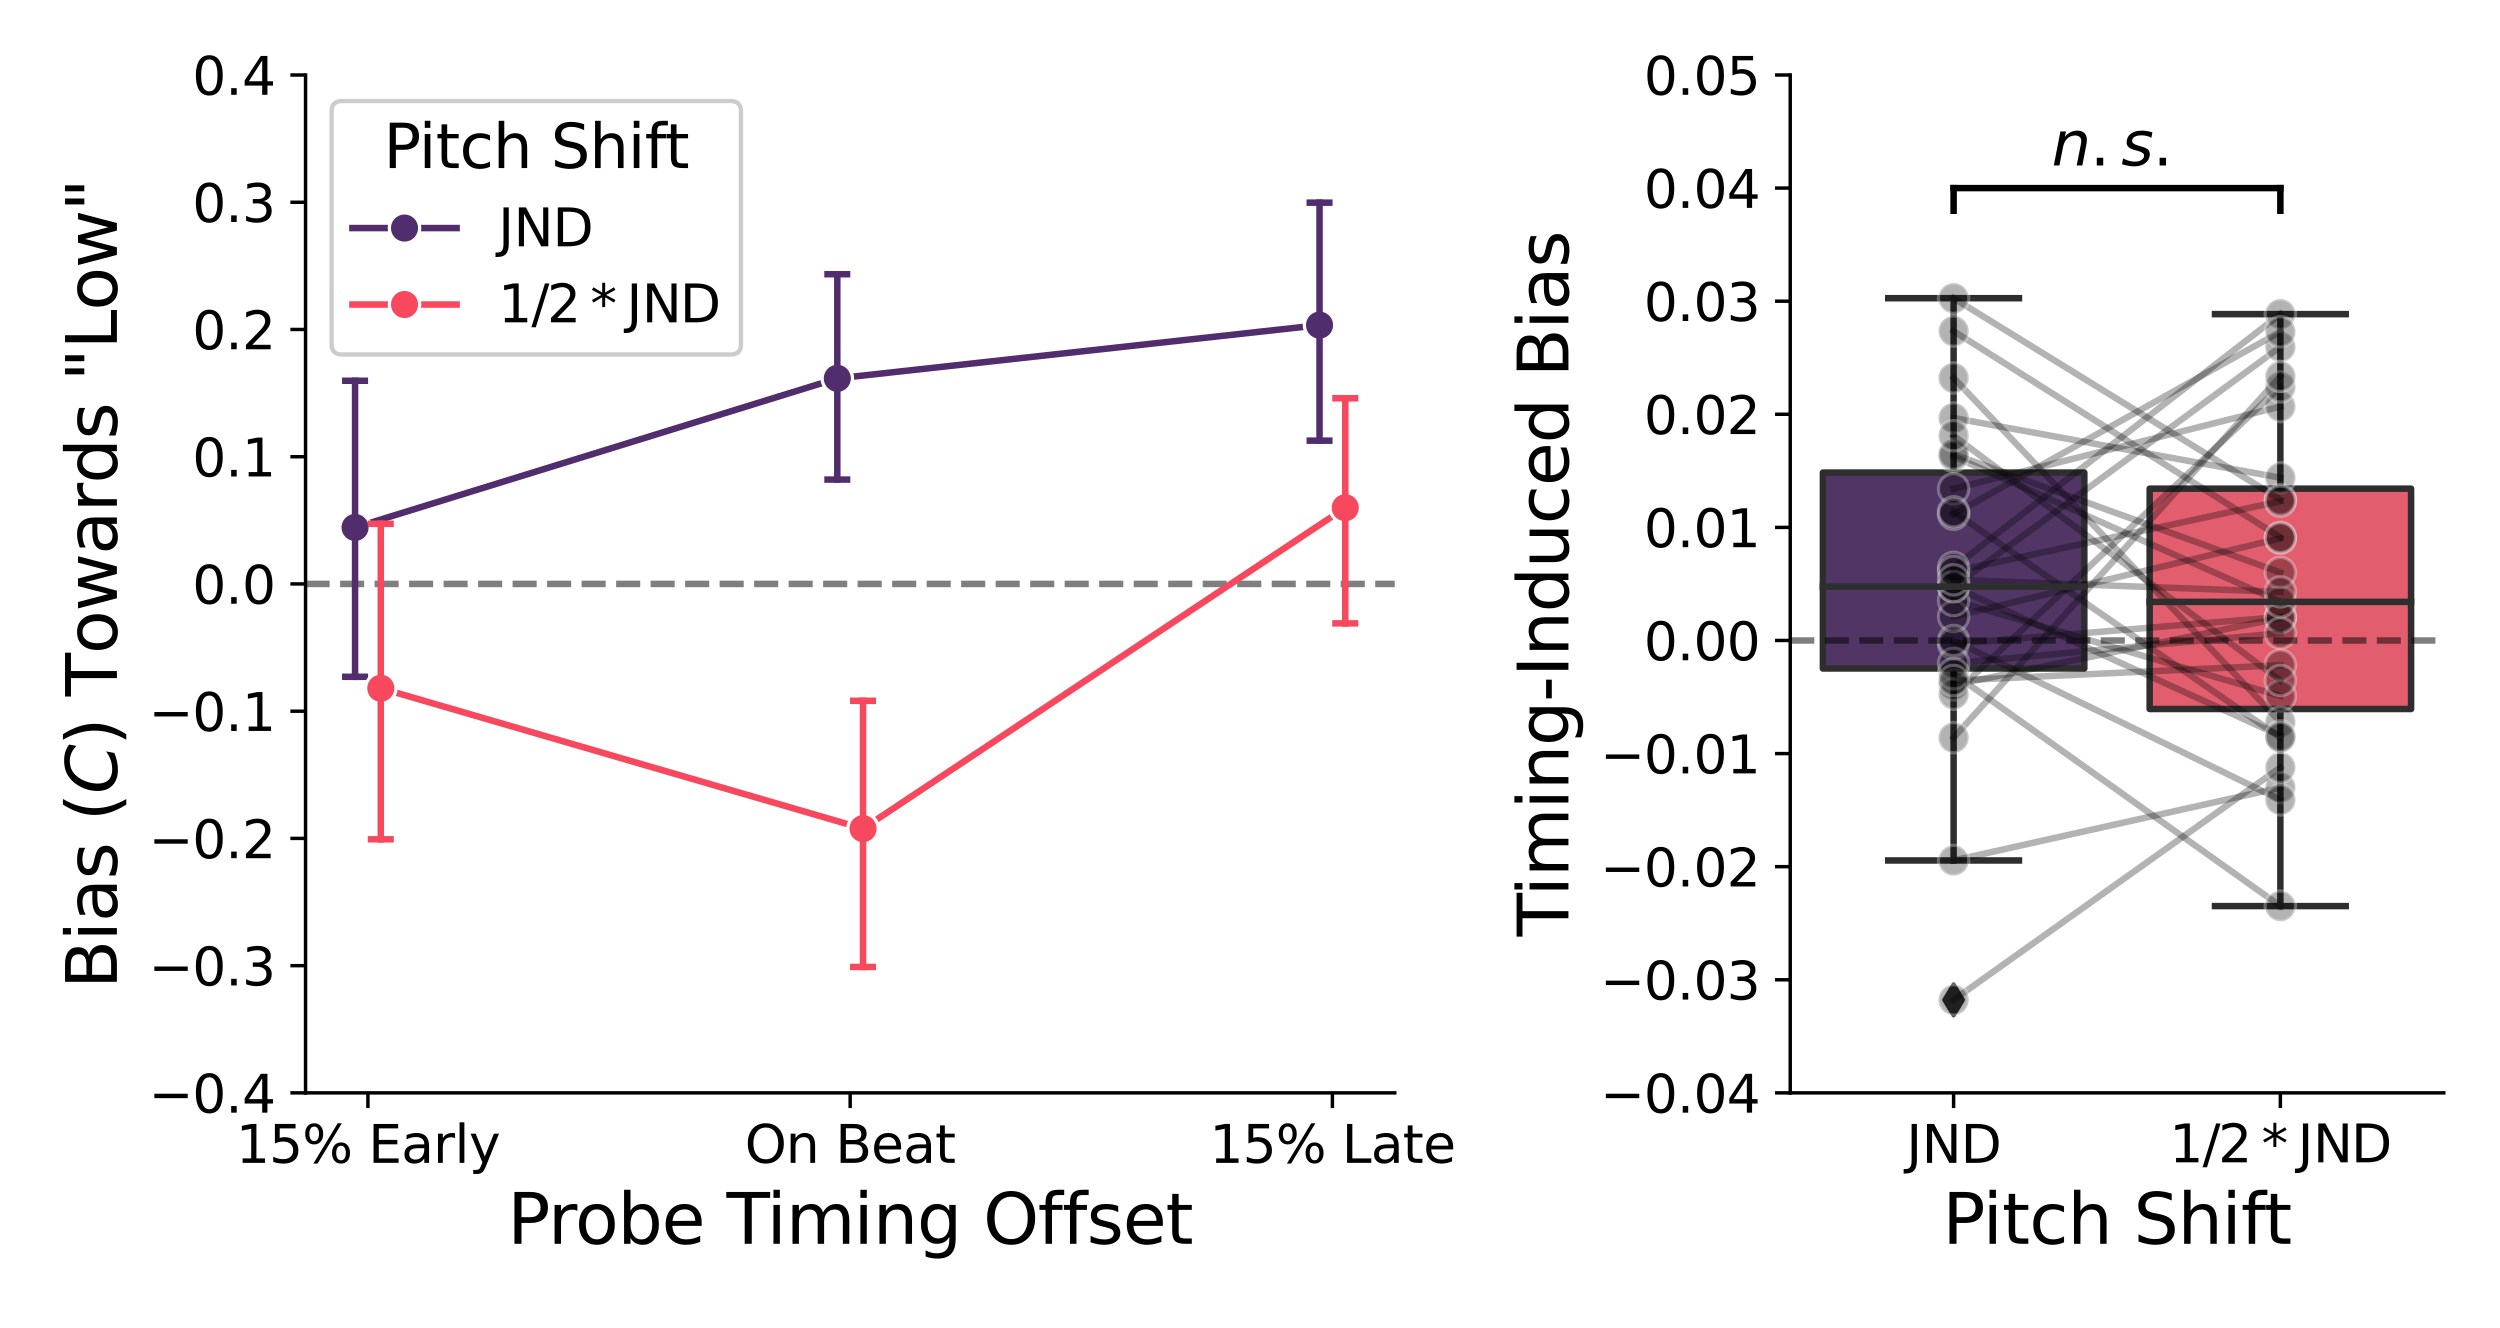 <?xml version="1.0" encoding="utf-8" standalone="no"?>
<!DOCTYPE svg PUBLIC "-//W3C//DTD SVG 1.1//EN"
  "http://www.w3.org/Graphics/SVG/1.1/DTD/svg11.dtd">
<svg xmlns:xlink="http://www.w3.org/1999/xlink" width="576pt" height="306pt" viewBox="0 0 576 306" xmlns="http://www.w3.org/2000/svg" version="1.1">
 <defs>
  <style type="text/css">*{stroke-linejoin: round; stroke-linecap: butt}</style>
 </defs>
 <g id="figure_1">
  <g id="patch_1">
   <path d="M 0 306 
L 576 306 
L 576 0 
L 0 0 
z
" style="fill: #ffffff"/>
  </g>
  <g id="axes_1">
   <g id="patch_2">
    <path d="M 70.4 251.8 
L 321.355 251.8 
L 321.355 17.28 
L 70.4 17.28 
z
" style="fill: #ffffff"/>
   </g>
   <g id="line2d_1">
    <path d="M 70.4 134.54 
L 321.355 134.54 
" clip-path="url(#p767c2606d3)" style="fill: none; stroke-dasharray: 5.55,2.4; stroke-dashoffset: 0; stroke: #000000; stroke-opacity: 0.5; stroke-width: 1.5"/>
   </g>
   <g id="matplotlib.axis_1">
    <g id="xtick_1">
     <g id="line2d_2">
      <defs>
       <path id="m4dbde0d1e6" d="M 0 0 
L 0 3.5 
" style="stroke: #000000; stroke-width: 0.8"/>
      </defs>
      <g>
       <use xlink:href="#m4dbde0d1e6" x="84.77" y="251.8" style="stroke: #000000; stroke-width: 0.8"/>
      </g>
     </g>
     <g id="text_1">
      <!-- 15% Early -->
      <g transform="translate(54.374 267.918) scale(0.12 -0.12)">
       <defs>
        <path id="DejaVuSans-31" d="M 794 531 
L 1825 531 
L 1825 4091 
L 703 3866 
L 703 4441 
L 1819 4666 
L 2450 4666 
L 2450 531 
L 3481 531 
L 3481 0 
L 794 0 
L 794 531 
z
" transform="scale(0.016)"/>
        <path id="DejaVuSans-35" d="M 691 4666 
L 3169 4666 
L 3169 4134 
L 1269 4134 
L 1269 2991 
Q 1406 3038 1543 3061 
Q 1681 3084 1819 3084 
Q 2600 3084 3056 2656 
Q 3513 2228 3513 1497 
Q 3513 744 3044 326 
Q 2575 -91 1722 -91 
Q 1428 -91 1123 -41 
Q 819 9 494 109 
L 494 744 
Q 775 591 1075 516 
Q 1375 441 1709 441 
Q 2250 441 2565 725 
Q 2881 1009 2881 1497 
Q 2881 1984 2565 2268 
Q 2250 2553 1709 2553 
Q 1456 2553 1204 2497 
Q 953 2441 691 2322 
L 691 4666 
z
" transform="scale(0.016)"/>
        <path id="DejaVuSans-25" d="M 4653 2053 
Q 4381 2053 4226 1822 
Q 4072 1591 4072 1178 
Q 4072 772 4226 539 
Q 4381 306 4653 306 
Q 4919 306 5073 539 
Q 5228 772 5228 1178 
Q 5228 1588 5073 1820 
Q 4919 2053 4653 2053 
z
M 4653 2450 
Q 5147 2450 5437 2106 
Q 5728 1763 5728 1178 
Q 5728 594 5436 251 
Q 5144 -91 4653 -91 
Q 4153 -91 3862 251 
Q 3572 594 3572 1178 
Q 3572 1766 3864 2108 
Q 4156 2450 4653 2450 
z
M 1428 4353 
Q 1159 4353 1004 4120 
Q 850 3888 850 3481 
Q 850 3069 1003 2837 
Q 1156 2606 1428 2606 
Q 1700 2606 1854 2837 
Q 2009 3069 2009 3481 
Q 2009 3884 1853 4118 
Q 1697 4353 1428 4353 
z
M 4250 4750 
L 4750 4750 
L 1831 -91 
L 1331 -91 
L 4250 4750 
z
M 1428 4750 
Q 1922 4750 2215 4408 
Q 2509 4066 2509 3481 
Q 2509 2891 2217 2550 
Q 1925 2209 1428 2209 
Q 931 2209 642 2551 
Q 353 2894 353 3481 
Q 353 4063 643 4406 
Q 934 4750 1428 4750 
z
" transform="scale(0.016)"/>
        <path id="DejaVuSans-20" transform="scale(0.016)"/>
        <path id="DejaVuSans-45" d="M 628 4666 
L 3578 4666 
L 3578 4134 
L 1259 4134 
L 1259 2753 
L 3481 2753 
L 3481 2222 
L 1259 2222 
L 1259 531 
L 3634 531 
L 3634 0 
L 628 0 
L 628 4666 
z
" transform="scale(0.016)"/>
        <path id="DejaVuSans-61" d="M 2194 1759 
Q 1497 1759 1228 1600 
Q 959 1441 959 1056 
Q 959 750 1161 570 
Q 1363 391 1709 391 
Q 2188 391 2477 730 
Q 2766 1069 2766 1631 
L 2766 1759 
L 2194 1759 
z
M 3341 1997 
L 3341 0 
L 2766 0 
L 2766 531 
Q 2569 213 2275 61 
Q 1981 -91 1556 -91 
Q 1019 -91 701 211 
Q 384 513 384 1019 
Q 384 1609 779 1909 
Q 1175 2209 1959 2209 
L 2766 2209 
L 2766 2266 
Q 2766 2663 2505 2880 
Q 2244 3097 1772 3097 
Q 1472 3097 1187 3025 
Q 903 2953 641 2809 
L 641 3341 
Q 956 3463 1253 3523 
Q 1550 3584 1831 3584 
Q 2591 3584 2966 3190 
Q 3341 2797 3341 1997 
z
" transform="scale(0.016)"/>
        <path id="DejaVuSans-72" d="M 2631 2963 
Q 2534 3019 2420 3045 
Q 2306 3072 2169 3072 
Q 1681 3072 1420 2755 
Q 1159 2438 1159 1844 
L 1159 0 
L 581 0 
L 581 3500 
L 1159 3500 
L 1159 2956 
Q 1341 3275 1631 3429 
Q 1922 3584 2338 3584 
Q 2397 3584 2469 3576 
Q 2541 3569 2628 3553 
L 2631 2963 
z
" transform="scale(0.016)"/>
        <path id="DejaVuSans-6c" d="M 603 4863 
L 1178 4863 
L 1178 0 
L 603 0 
L 603 4863 
z
" transform="scale(0.016)"/>
        <path id="DejaVuSans-79" d="M 2059 -325 
Q 1816 -950 1584 -1140 
Q 1353 -1331 966 -1331 
L 506 -1331 
L 506 -850 
L 844 -850 
Q 1081 -850 1212 -737 
Q 1344 -625 1503 -206 
L 1606 56 
L 191 3500 
L 800 3500 
L 1894 763 
L 2988 3500 
L 3597 3500 
L 2059 -325 
z
" transform="scale(0.016)"/>
       </defs>
       <use xlink:href="#DejaVuSans-31"/>
       <use xlink:href="#DejaVuSans-35" x="63.623"/>
       <use xlink:href="#DejaVuSans-25" x="127.246"/>
       <use xlink:href="#DejaVuSans-20" x="222.266"/>
       <use xlink:href="#DejaVuSans-45" x="254.053"/>
       <use xlink:href="#DejaVuSans-61" x="317.236"/>
       <use xlink:href="#DejaVuSans-72" x="378.516"/>
       <use xlink:href="#DejaVuSans-6c" x="419.629"/>
       <use xlink:href="#DejaVuSans-79" x="447.412"/>
      </g>
     </g>
    </g>
    <g id="xtick_2">
     <g id="line2d_3">
      <g>
       <use xlink:href="#m4dbde0d1e6" x="195.878" y="251.8" style="stroke: #000000; stroke-width: 0.8"/>
      </g>
     </g>
     <g id="text_2">
      <!-- On Beat -->
      <g transform="translate(171.608 267.918) scale(0.12 -0.12)">
       <defs>
        <path id="DejaVuSans-4f" d="M 2522 4238 
Q 1834 4238 1429 3725 
Q 1025 3213 1025 2328 
Q 1025 1447 1429 934 
Q 1834 422 2522 422 
Q 3209 422 3611 934 
Q 4013 1447 4013 2328 
Q 4013 3213 3611 3725 
Q 3209 4238 2522 4238 
z
M 2522 4750 
Q 3503 4750 4090 4092 
Q 4678 3434 4678 2328 
Q 4678 1225 4090 567 
Q 3503 -91 2522 -91 
Q 1538 -91 948 565 
Q 359 1222 359 2328 
Q 359 3434 948 4092 
Q 1538 4750 2522 4750 
z
" transform="scale(0.016)"/>
        <path id="DejaVuSans-6e" d="M 3513 2113 
L 3513 0 
L 2938 0 
L 2938 2094 
Q 2938 2591 2744 2837 
Q 2550 3084 2163 3084 
Q 1697 3084 1428 2787 
Q 1159 2491 1159 1978 
L 1159 0 
L 581 0 
L 581 3500 
L 1159 3500 
L 1159 2956 
Q 1366 3272 1645 3428 
Q 1925 3584 2291 3584 
Q 2894 3584 3203 3211 
Q 3513 2838 3513 2113 
z
" transform="scale(0.016)"/>
        <path id="DejaVuSans-42" d="M 1259 2228 
L 1259 519 
L 2272 519 
Q 2781 519 3026 730 
Q 3272 941 3272 1375 
Q 3272 1813 3026 2020 
Q 2781 2228 2272 2228 
L 1259 2228 
z
M 1259 4147 
L 1259 2741 
L 2194 2741 
Q 2656 2741 2882 2914 
Q 3109 3088 3109 3444 
Q 3109 3797 2882 3972 
Q 2656 4147 2194 4147 
L 1259 4147 
z
M 628 4666 
L 2241 4666 
Q 2963 4666 3353 4366 
Q 3744 4066 3744 3513 
Q 3744 3084 3544 2831 
Q 3344 2578 2956 2516 
Q 3422 2416 3680 2098 
Q 3938 1781 3938 1306 
Q 3938 681 3513 340 
Q 3088 0 2303 0 
L 628 0 
L 628 4666 
z
" transform="scale(0.016)"/>
        <path id="DejaVuSans-65" d="M 3597 1894 
L 3597 1613 
L 953 1613 
Q 991 1019 1311 708 
Q 1631 397 2203 397 
Q 2534 397 2845 478 
Q 3156 559 3463 722 
L 3463 178 
Q 3153 47 2828 -22 
Q 2503 -91 2169 -91 
Q 1331 -91 842 396 
Q 353 884 353 1716 
Q 353 2575 817 3079 
Q 1281 3584 2069 3584 
Q 2775 3584 3186 3129 
Q 3597 2675 3597 1894 
z
M 3022 2063 
Q 3016 2534 2758 2815 
Q 2500 3097 2075 3097 
Q 1594 3097 1305 2825 
Q 1016 2553 972 2059 
L 3022 2063 
z
" transform="scale(0.016)"/>
        <path id="DejaVuSans-74" d="M 1172 4494 
L 1172 3500 
L 2356 3500 
L 2356 3053 
L 1172 3053 
L 1172 1153 
Q 1172 725 1289 603 
Q 1406 481 1766 481 
L 2356 481 
L 2356 0 
L 1766 0 
Q 1100 0 847 248 
Q 594 497 594 1153 
L 594 3053 
L 172 3053 
L 172 3500 
L 594 3500 
L 594 4494 
L 1172 4494 
z
" transform="scale(0.016)"/>
       </defs>
       <use xlink:href="#DejaVuSans-4f"/>
       <use xlink:href="#DejaVuSans-6e" x="78.711"/>
       <use xlink:href="#DejaVuSans-20" x="142.09"/>
       <use xlink:href="#DejaVuSans-42" x="173.877"/>
       <use xlink:href="#DejaVuSans-65" x="242.48"/>
       <use xlink:href="#DejaVuSans-61" x="304.004"/>
       <use xlink:href="#DejaVuSans-74" x="365.283"/>
      </g>
     </g>
    </g>
    <g id="xtick_3">
     <g id="line2d_4">
      <g>
       <use xlink:href="#m4dbde0d1e6" x="306.985" y="251.8" style="stroke: #000000; stroke-width: 0.8"/>
      </g>
     </g>
     <g id="text_3">
      <!-- 15% Late -->
      <g transform="translate(278.678 267.918) scale(0.12 -0.12)">
       <defs>
        <path id="DejaVuSans-4c" d="M 628 4666 
L 1259 4666 
L 1259 531 
L 3531 531 
L 3531 0 
L 628 0 
L 628 4666 
z
" transform="scale(0.016)"/>
       </defs>
       <use xlink:href="#DejaVuSans-31"/>
       <use xlink:href="#DejaVuSans-35" x="63.623"/>
       <use xlink:href="#DejaVuSans-25" x="127.246"/>
       <use xlink:href="#DejaVuSans-20" x="222.266"/>
       <use xlink:href="#DejaVuSans-4c" x="254.053"/>
       <use xlink:href="#DejaVuSans-61" x="309.766"/>
       <use xlink:href="#DejaVuSans-74" x="371.045"/>
       <use xlink:href="#DejaVuSans-65" x="410.254"/>
      </g>
     </g>
    </g>
    <g id="text_4">
     <!-- Probe Timing Offset -->
     <g transform="translate(116.925 286.571) scale(0.16 -0.16)">
      <defs>
       <path id="DejaVuSans-50" d="M 1259 4147 
L 1259 2394 
L 2053 2394 
Q 2494 2394 2734 2622 
Q 2975 2850 2975 3272 
Q 2975 3691 2734 3919 
Q 2494 4147 2053 4147 
L 1259 4147 
z
M 628 4666 
L 2053 4666 
Q 2838 4666 3239 4311 
Q 3641 3956 3641 3272 
Q 3641 2581 3239 2228 
Q 2838 1875 2053 1875 
L 1259 1875 
L 1259 0 
L 628 0 
L 628 4666 
z
" transform="scale(0.016)"/>
       <path id="DejaVuSans-6f" d="M 1959 3097 
Q 1497 3097 1228 2736 
Q 959 2375 959 1747 
Q 959 1119 1226 758 
Q 1494 397 1959 397 
Q 2419 397 2687 759 
Q 2956 1122 2956 1747 
Q 2956 2369 2687 2733 
Q 2419 3097 1959 3097 
z
M 1959 3584 
Q 2709 3584 3137 3096 
Q 3566 2609 3566 1747 
Q 3566 888 3137 398 
Q 2709 -91 1959 -91 
Q 1206 -91 779 398 
Q 353 888 353 1747 
Q 353 2609 779 3096 
Q 1206 3584 1959 3584 
z
" transform="scale(0.016)"/>
       <path id="DejaVuSans-62" d="M 3116 1747 
Q 3116 2381 2855 2742 
Q 2594 3103 2138 3103 
Q 1681 3103 1420 2742 
Q 1159 2381 1159 1747 
Q 1159 1113 1420 752 
Q 1681 391 2138 391 
Q 2594 391 2855 752 
Q 3116 1113 3116 1747 
z
M 1159 2969 
Q 1341 3281 1617 3432 
Q 1894 3584 2278 3584 
Q 2916 3584 3314 3078 
Q 3713 2572 3713 1747 
Q 3713 922 3314 415 
Q 2916 -91 2278 -91 
Q 1894 -91 1617 61 
Q 1341 213 1159 525 
L 1159 0 
L 581 0 
L 581 4863 
L 1159 4863 
L 1159 2969 
z
" transform="scale(0.016)"/>
       <path id="DejaVuSans-54" d="M -19 4666 
L 3928 4666 
L 3928 4134 
L 2272 4134 
L 2272 0 
L 1638 0 
L 1638 4134 
L -19 4134 
L -19 4666 
z
" transform="scale(0.016)"/>
       <path id="DejaVuSans-69" d="M 603 3500 
L 1178 3500 
L 1178 0 
L 603 0 
L 603 3500 
z
M 603 4863 
L 1178 4863 
L 1178 4134 
L 603 4134 
L 603 4863 
z
" transform="scale(0.016)"/>
       <path id="DejaVuSans-6d" d="M 3328 2828 
Q 3544 3216 3844 3400 
Q 4144 3584 4550 3584 
Q 5097 3584 5394 3201 
Q 5691 2819 5691 2113 
L 5691 0 
L 5113 0 
L 5113 2094 
Q 5113 2597 4934 2840 
Q 4756 3084 4391 3084 
Q 3944 3084 3684 2787 
Q 3425 2491 3425 1978 
L 3425 0 
L 2847 0 
L 2847 2094 
Q 2847 2600 2669 2842 
Q 2491 3084 2119 3084 
Q 1678 3084 1418 2786 
Q 1159 2488 1159 1978 
L 1159 0 
L 581 0 
L 581 3500 
L 1159 3500 
L 1159 2956 
Q 1356 3278 1631 3431 
Q 1906 3584 2284 3584 
Q 2666 3584 2933 3390 
Q 3200 3197 3328 2828 
z
" transform="scale(0.016)"/>
       <path id="DejaVuSans-67" d="M 2906 1791 
Q 2906 2416 2648 2759 
Q 2391 3103 1925 3103 
Q 1463 3103 1205 2759 
Q 947 2416 947 1791 
Q 947 1169 1205 825 
Q 1463 481 1925 481 
Q 2391 481 2648 825 
Q 2906 1169 2906 1791 
z
M 3481 434 
Q 3481 -459 3084 -895 
Q 2688 -1331 1869 -1331 
Q 1566 -1331 1297 -1286 
Q 1028 -1241 775 -1147 
L 775 -588 
Q 1028 -725 1275 -790 
Q 1522 -856 1778 -856 
Q 2344 -856 2625 -561 
Q 2906 -266 2906 331 
L 2906 616 
Q 2728 306 2450 153 
Q 2172 0 1784 0 
Q 1141 0 747 490 
Q 353 981 353 1791 
Q 353 2603 747 3093 
Q 1141 3584 1784 3584 
Q 2172 3584 2450 3431 
Q 2728 3278 2906 2969 
L 2906 3500 
L 3481 3500 
L 3481 434 
z
" transform="scale(0.016)"/>
       <path id="DejaVuSans-66" d="M 2375 4863 
L 2375 4384 
L 1825 4384 
Q 1516 4384 1395 4259 
Q 1275 4134 1275 3809 
L 1275 3500 
L 2222 3500 
L 2222 3053 
L 1275 3053 
L 1275 0 
L 697 0 
L 697 3053 
L 147 3053 
L 147 3500 
L 697 3500 
L 697 3744 
Q 697 4328 969 4595 
Q 1241 4863 1831 4863 
L 2375 4863 
z
" transform="scale(0.016)"/>
       <path id="DejaVuSans-73" d="M 2834 3397 
L 2834 2853 
Q 2591 2978 2328 3040 
Q 2066 3103 1784 3103 
Q 1356 3103 1142 2972 
Q 928 2841 928 2578 
Q 928 2378 1081 2264 
Q 1234 2150 1697 2047 
L 1894 2003 
Q 2506 1872 2764 1633 
Q 3022 1394 3022 966 
Q 3022 478 2636 193 
Q 2250 -91 1575 -91 
Q 1294 -91 989 -36 
Q 684 19 347 128 
L 347 722 
Q 666 556 975 473 
Q 1284 391 1588 391 
Q 1994 391 2212 530 
Q 2431 669 2431 922 
Q 2431 1156 2273 1281 
Q 2116 1406 1581 1522 
L 1381 1569 
Q 847 1681 609 1914 
Q 372 2147 372 2553 
Q 372 3047 722 3315 
Q 1072 3584 1716 3584 
Q 2034 3584 2315 3537 
Q 2597 3491 2834 3397 
z
" transform="scale(0.016)"/>
      </defs>
      <use xlink:href="#DejaVuSans-50"/>
      <use xlink:href="#DejaVuSans-72" x="58.553"/>
      <use xlink:href="#DejaVuSans-6f" x="97.416"/>
      <use xlink:href="#DejaVuSans-62" x="158.598"/>
      <use xlink:href="#DejaVuSans-65" x="222.074"/>
      <use xlink:href="#DejaVuSans-20" x="283.598"/>
      <use xlink:href="#DejaVuSans-54" x="315.385"/>
      <use xlink:href="#DejaVuSans-69" x="373.344"/>
      <use xlink:href="#DejaVuSans-6d" x="401.127"/>
      <use xlink:href="#DejaVuSans-69" x="498.539"/>
      <use xlink:href="#DejaVuSans-6e" x="526.322"/>
      <use xlink:href="#DejaVuSans-67" x="589.701"/>
      <use xlink:href="#DejaVuSans-20" x="653.178"/>
      <use xlink:href="#DejaVuSans-4f" x="684.965"/>
      <use xlink:href="#DejaVuSans-66" x="763.676"/>
      <use xlink:href="#DejaVuSans-66" x="798.881"/>
      <use xlink:href="#DejaVuSans-73" x="834.086"/>
      <use xlink:href="#DejaVuSans-65" x="886.186"/>
      <use xlink:href="#DejaVuSans-74" x="947.709"/>
     </g>
    </g>
   </g>
   <g id="matplotlib.axis_2">
    <g id="ytick_1">
     <g id="line2d_5">
      <defs>
       <path id="m2773a3eebe" d="M 0 0 
L -3.5 0 
" style="stroke: #000000; stroke-width: 0.8"/>
      </defs>
      <g>
       <use xlink:href="#m2773a3eebe" x="70.4" y="251.8" style="stroke: #000000; stroke-width: 0.8"/>
      </g>
     </g>
     <g id="text_5">
      <!-- −0.4 -->
      <g transform="translate(34.261 256.359) scale(0.12 -0.12)">
       <defs>
        <path id="DejaVuSans-2212" d="M 678 2272 
L 4684 2272 
L 4684 1741 
L 678 1741 
L 678 2272 
z
" transform="scale(0.016)"/>
        <path id="DejaVuSans-30" d="M 2034 4250 
Q 1547 4250 1301 3770 
Q 1056 3291 1056 2328 
Q 1056 1369 1301 889 
Q 1547 409 2034 409 
Q 2525 409 2770 889 
Q 3016 1369 3016 2328 
Q 3016 3291 2770 3770 
Q 2525 4250 2034 4250 
z
M 2034 4750 
Q 2819 4750 3233 4129 
Q 3647 3509 3647 2328 
Q 3647 1150 3233 529 
Q 2819 -91 2034 -91 
Q 1250 -91 836 529 
Q 422 1150 422 2328 
Q 422 3509 836 4129 
Q 1250 4750 2034 4750 
z
" transform="scale(0.016)"/>
        <path id="DejaVuSans-2e" d="M 684 794 
L 1344 794 
L 1344 0 
L 684 0 
L 684 794 
z
" transform="scale(0.016)"/>
        <path id="DejaVuSans-34" d="M 2419 4116 
L 825 1625 
L 2419 1625 
L 2419 4116 
z
M 2253 4666 
L 3047 4666 
L 3047 1625 
L 3713 1625 
L 3713 1100 
L 3047 1100 
L 3047 0 
L 2419 0 
L 2419 1100 
L 313 1100 
L 313 1709 
L 2253 4666 
z
" transform="scale(0.016)"/>
       </defs>
       <use xlink:href="#DejaVuSans-2212"/>
       <use xlink:href="#DejaVuSans-30" x="83.789"/>
       <use xlink:href="#DejaVuSans-2e" x="147.412"/>
       <use xlink:href="#DejaVuSans-34" x="179.199"/>
      </g>
     </g>
    </g>
    <g id="ytick_2">
     <g id="line2d_6">
      <g>
       <use xlink:href="#m2773a3eebe" x="70.4" y="222.485" style="stroke: #000000; stroke-width: 0.8"/>
      </g>
     </g>
     <g id="text_6">
      <!-- −0.3 -->
      <g transform="translate(34.261 227.044) scale(0.12 -0.12)">
       <defs>
        <path id="DejaVuSans-33" d="M 2597 2516 
Q 3050 2419 3304 2112 
Q 3559 1806 3559 1356 
Q 3559 666 3084 287 
Q 2609 -91 1734 -91 
Q 1441 -91 1130 -33 
Q 819 25 488 141 
L 488 750 
Q 750 597 1062 519 
Q 1375 441 1716 441 
Q 2309 441 2620 675 
Q 2931 909 2931 1356 
Q 2931 1769 2642 2001 
Q 2353 2234 1838 2234 
L 1294 2234 
L 1294 2753 
L 1863 2753 
Q 2328 2753 2575 2939 
Q 2822 3125 2822 3475 
Q 2822 3834 2567 4026 
Q 2313 4219 1838 4219 
Q 1578 4219 1281 4162 
Q 984 4106 628 3988 
L 628 4550 
Q 988 4650 1302 4700 
Q 1616 4750 1894 4750 
Q 2613 4750 3031 4423 
Q 3450 4097 3450 3541 
Q 3450 3153 3228 2886 
Q 3006 2619 2597 2516 
z
" transform="scale(0.016)"/>
       </defs>
       <use xlink:href="#DejaVuSans-2212"/>
       <use xlink:href="#DejaVuSans-30" x="83.789"/>
       <use xlink:href="#DejaVuSans-2e" x="147.412"/>
       <use xlink:href="#DejaVuSans-33" x="179.199"/>
      </g>
     </g>
    </g>
    <g id="ytick_3">
     <g id="line2d_7">
      <g>
       <use xlink:href="#m2773a3eebe" x="70.4" y="193.17" style="stroke: #000000; stroke-width: 0.8"/>
      </g>
     </g>
     <g id="text_7">
      <!-- −0.2 -->
      <g transform="translate(34.261 197.729) scale(0.12 -0.12)">
       <defs>
        <path id="DejaVuSans-32" d="M 1228 531 
L 3431 531 
L 3431 0 
L 469 0 
L 469 531 
Q 828 903 1448 1529 
Q 2069 2156 2228 2338 
Q 2531 2678 2651 2914 
Q 2772 3150 2772 3378 
Q 2772 3750 2511 3984 
Q 2250 4219 1831 4219 
Q 1534 4219 1204 4116 
Q 875 4013 500 3803 
L 500 4441 
Q 881 4594 1212 4672 
Q 1544 4750 1819 4750 
Q 2544 4750 2975 4387 
Q 3406 4025 3406 3419 
Q 3406 3131 3298 2873 
Q 3191 2616 2906 2266 
Q 2828 2175 2409 1742 
Q 1991 1309 1228 531 
z
" transform="scale(0.016)"/>
       </defs>
       <use xlink:href="#DejaVuSans-2212"/>
       <use xlink:href="#DejaVuSans-30" x="83.789"/>
       <use xlink:href="#DejaVuSans-2e" x="147.412"/>
       <use xlink:href="#DejaVuSans-32" x="179.199"/>
      </g>
     </g>
    </g>
    <g id="ytick_4">
     <g id="line2d_8">
      <g>
       <use xlink:href="#m2773a3eebe" x="70.4" y="163.855" style="stroke: #000000; stroke-width: 0.8"/>
      </g>
     </g>
     <g id="text_8">
      <!-- −0.1 -->
      <g transform="translate(34.261 168.414) scale(0.12 -0.12)">
       <use xlink:href="#DejaVuSans-2212"/>
       <use xlink:href="#DejaVuSans-30" x="83.789"/>
       <use xlink:href="#DejaVuSans-2e" x="147.412"/>
       <use xlink:href="#DejaVuSans-31" x="179.199"/>
      </g>
     </g>
    </g>
    <g id="ytick_5">
     <g id="line2d_9">
      <g>
       <use xlink:href="#m2773a3eebe" x="70.4" y="134.54" style="stroke: #000000; stroke-width: 0.8"/>
      </g>
     </g>
     <g id="text_9">
      <!-- 0.0 -->
      <g transform="translate(44.316 139.099) scale(0.12 -0.12)">
       <use xlink:href="#DejaVuSans-30"/>
       <use xlink:href="#DejaVuSans-2e" x="63.623"/>
       <use xlink:href="#DejaVuSans-30" x="95.41"/>
      </g>
     </g>
    </g>
    <g id="ytick_6">
     <g id="line2d_10">
      <g>
       <use xlink:href="#m2773a3eebe" x="70.4" y="105.225" style="stroke: #000000; stroke-width: 0.8"/>
      </g>
     </g>
     <g id="text_10">
      <!-- 0.1 -->
      <g transform="translate(44.316 109.784) scale(0.12 -0.12)">
       <use xlink:href="#DejaVuSans-30"/>
       <use xlink:href="#DejaVuSans-2e" x="63.623"/>
       <use xlink:href="#DejaVuSans-31" x="95.41"/>
      </g>
     </g>
    </g>
    <g id="ytick_7">
     <g id="line2d_11">
      <g>
       <use xlink:href="#m2773a3eebe" x="70.4" y="75.91" style="stroke: #000000; stroke-width: 0.8"/>
      </g>
     </g>
     <g id="text_11">
      <!-- 0.2 -->
      <g transform="translate(44.316 80.469) scale(0.12 -0.12)">
       <use xlink:href="#DejaVuSans-30"/>
       <use xlink:href="#DejaVuSans-2e" x="63.623"/>
       <use xlink:href="#DejaVuSans-32" x="95.41"/>
      </g>
     </g>
    </g>
    <g id="ytick_8">
     <g id="line2d_12">
      <g>
       <use xlink:href="#m2773a3eebe" x="70.4" y="46.595" style="stroke: #000000; stroke-width: 0.8"/>
      </g>
     </g>
     <g id="text_12">
      <!-- 0.3 -->
      <g transform="translate(44.316 51.154) scale(0.12 -0.12)">
       <use xlink:href="#DejaVuSans-30"/>
       <use xlink:href="#DejaVuSans-2e" x="63.623"/>
       <use xlink:href="#DejaVuSans-33" x="95.41"/>
      </g>
     </g>
    </g>
    <g id="ytick_9">
     <g id="line2d_13">
      <g>
       <use xlink:href="#m2773a3eebe" x="70.4" y="17.28" style="stroke: #000000; stroke-width: 0.8"/>
      </g>
     </g>
     <g id="text_13">
      <!-- 0.4 -->
      <g transform="translate(44.316 21.839) scale(0.12 -0.12)">
       <use xlink:href="#DejaVuSans-30"/>
       <use xlink:href="#DejaVuSans-2e" x="63.623"/>
       <use xlink:href="#DejaVuSans-34" x="95.41"/>
      </g>
     </g>
    </g>
    <g id="text_14">
     <!-- Bias ($C$) Towards "Low" -->
     <g transform="translate(26.933 227.82) rotate(-90) scale(0.16 -0.16)">
      <defs>
       <path id="DejaVuSans-28" d="M 1984 4856 
Q 1566 4138 1362 3434 
Q 1159 2731 1159 2009 
Q 1159 1288 1364 580 
Q 1569 -128 1984 -844 
L 1484 -844 
Q 1016 -109 783 600 
Q 550 1309 550 2009 
Q 550 2706 781 3412 
Q 1013 4119 1484 4856 
L 1984 4856 
z
" transform="scale(0.016)"/>
       <path id="DejaVuSans-Oblique-43" d="M 4447 4306 
L 4319 3641 
Q 4019 3944 3683 4091 
Q 3347 4238 2956 4238 
Q 2422 4238 2017 3981 
Q 1613 3725 1319 3200 
Q 1131 2863 1032 2486 
Q 934 2109 934 1728 
Q 934 1091 1264 756 
Q 1594 422 2222 422 
Q 2656 422 3056 561 
Q 3456 700 3834 978 
L 3688 231 
Q 3316 72 2936 -9 
Q 2556 -91 2175 -91 
Q 1278 -91 773 396 
Q 269 884 269 1753 
Q 269 2309 461 2846 
Q 653 3384 1013 3828 
Q 1394 4300 1883 4525 
Q 2372 4750 3022 4750 
Q 3422 4750 3780 4639 
Q 4138 4528 4447 4306 
z
" transform="scale(0.016)"/>
       <path id="DejaVuSans-29" d="M 513 4856 
L 1013 4856 
Q 1481 4119 1714 3412 
Q 1947 2706 1947 2009 
Q 1947 1309 1714 600 
Q 1481 -109 1013 -844 
L 513 -844 
Q 928 -128 1133 580 
Q 1338 1288 1338 2009 
Q 1338 2731 1133 3434 
Q 928 4138 513 4856 
z
" transform="scale(0.016)"/>
       <path id="DejaVuSans-77" d="M 269 3500 
L 844 3500 
L 1563 769 
L 2278 3500 
L 2956 3500 
L 3675 769 
L 4391 3500 
L 4966 3500 
L 4050 0 
L 3372 0 
L 2619 2869 
L 1863 0 
L 1184 0 
L 269 3500 
z
" transform="scale(0.016)"/>
       <path id="DejaVuSans-64" d="M 2906 2969 
L 2906 4863 
L 3481 4863 
L 3481 0 
L 2906 0 
L 2906 525 
Q 2725 213 2448 61 
Q 2172 -91 1784 -91 
Q 1150 -91 751 415 
Q 353 922 353 1747 
Q 353 2572 751 3078 
Q 1150 3584 1784 3584 
Q 2172 3584 2448 3432 
Q 2725 3281 2906 2969 
z
M 947 1747 
Q 947 1113 1208 752 
Q 1469 391 1925 391 
Q 2381 391 2643 752 
Q 2906 1113 2906 1747 
Q 2906 2381 2643 2742 
Q 2381 3103 1925 3103 
Q 1469 3103 1208 2742 
Q 947 2381 947 1747 
z
" transform="scale(0.016)"/>
       <path id="DejaVuSans-22" d="M 1147 4666 
L 1147 2931 
L 616 2931 
L 616 4666 
L 1147 4666 
z
M 2328 4666 
L 2328 2931 
L 1797 2931 
L 1797 4666 
L 2328 4666 
z
" transform="scale(0.016)"/>
      </defs>
      <use xlink:href="#DejaVuSans-42" transform="translate(0 0.016)"/>
      <use xlink:href="#DejaVuSans-69" transform="translate(68.604 0.016)"/>
      <use xlink:href="#DejaVuSans-61" transform="translate(96.387 0.016)"/>
      <use xlink:href="#DejaVuSans-73" transform="translate(157.666 0.016)"/>
      <use xlink:href="#DejaVuSans-20" transform="translate(209.766 0.016)"/>
      <use xlink:href="#DejaVuSans-28" transform="translate(241.553 0.016)"/>
      <use xlink:href="#DejaVuSans-Oblique-43" transform="translate(280.566 0.016)"/>
      <use xlink:href="#DejaVuSans-29" transform="translate(350.391 0.016)"/>
      <use xlink:href="#DejaVuSans-20" transform="translate(389.404 0.016)"/>
      <use xlink:href="#DejaVuSans-54" transform="translate(421.191 0.016)"/>
      <use xlink:href="#DejaVuSans-6f" transform="translate(482.275 0.016)"/>
      <use xlink:href="#DejaVuSans-77" transform="translate(543.457 0.016)"/>
      <use xlink:href="#DejaVuSans-61" transform="translate(625.244 0.016)"/>
      <use xlink:href="#DejaVuSans-72" transform="translate(686.523 0.016)"/>
      <use xlink:href="#DejaVuSans-64" transform="translate(727.637 0.016)"/>
      <use xlink:href="#DejaVuSans-73" transform="translate(791.113 0.016)"/>
      <use xlink:href="#DejaVuSans-20" transform="translate(843.213 0.016)"/>
      <use xlink:href="#DejaVuSans-22" transform="translate(875 0.016)"/>
      <use xlink:href="#DejaVuSans-4c" transform="translate(920.996 0.016)"/>
      <use xlink:href="#DejaVuSans-6f" transform="translate(976.709 0.016)"/>
      <use xlink:href="#DejaVuSans-77" transform="translate(1037.891 0.016)"/>
      <use xlink:href="#DejaVuSans-22" transform="translate(1119.678 0.016)"/>
     </g>
    </g>
   </g>
   <g id="line2d_14">
    <path d="M 81.807 121.527 
L 192.915 87.173 
L 304.022 74.904 
" clip-path="url(#p767c2606d3)" style="fill: none; stroke: #512d6d; stroke-width: 1.5; stroke-linecap: square"/>
    <defs>
     <path id="ma4e72c990c" d="M 0 3.5 
C 0.928 3.5 1.819 3.131 2.475 2.475 
C 3.131 1.819 3.5 0.928 3.5 0 
C 3.5 -0.928 3.131 -1.819 2.475 -2.475 
C 1.819 -3.131 0.928 -3.5 0 -3.5 
C -0.928 -3.5 -1.819 -3.131 -2.475 -2.475 
C -3.131 -1.819 -3.5 -0.928 -3.5 0 
C -3.5 0.928 -3.131 1.819 -2.475 2.475 
C -1.819 3.131 -0.928 3.5 0 3.5 
z
" style="stroke: #ffffff; stroke-width: 0.75"/>
    </defs>
    <g clip-path="url(#p767c2606d3)">
     <use xlink:href="#ma4e72c990c" x="81.807" y="121.527" style="fill: #512d6d; stroke: #ffffff; stroke-width: 0.75"/>
     <use xlink:href="#ma4e72c990c" x="192.915" y="87.173" style="fill: #512d6d; stroke: #ffffff; stroke-width: 0.75"/>
     <use xlink:href="#ma4e72c990c" x="304.022" y="74.904" style="fill: #512d6d; stroke: #ffffff; stroke-width: 0.75"/>
    </g>
   </g>
   <g id="LineCollection_1">
    <path d="M 81.807 155.935 
L 81.807 87.729 
" clip-path="url(#p767c2606d3)" style="fill: none; stroke: #512d6d; stroke-width: 1.5; stroke-linecap: square"/>
    <path d="M 192.915 110.489 
L 192.915 63.184 
" clip-path="url(#p767c2606d3)" style="fill: none; stroke: #512d6d; stroke-width: 1.5; stroke-linecap: square"/>
    <path d="M 304.022 101.528 
L 304.022 46.693 
" clip-path="url(#p767c2606d3)" style="fill: none; stroke: #512d6d; stroke-width: 1.5; stroke-linecap: square"/>
   </g>
   <g id="line2d_15">
    <defs>
     <path id="m6ae947360e" d="M 3 0 
L -3 -0 
" style="stroke: #512d6d; stroke-width: 1.5"/>
    </defs>
    <g clip-path="url(#p767c2606d3)">
     <use xlink:href="#m6ae947360e" x="81.807" y="155.935" style="fill: #512d6d; stroke: #512d6d; stroke-width: 1.5"/>
     <use xlink:href="#m6ae947360e" x="192.915" y="110.489" style="fill: #512d6d; stroke: #512d6d; stroke-width: 1.5"/>
     <use xlink:href="#m6ae947360e" x="304.022" y="101.528" style="fill: #512d6d; stroke: #512d6d; stroke-width: 1.5"/>
    </g>
   </g>
   <g id="line2d_16">
    <g clip-path="url(#p767c2606d3)">
     <use xlink:href="#m6ae947360e" x="81.807" y="87.729" style="fill: #512d6d; stroke: #512d6d; stroke-width: 1.5"/>
     <use xlink:href="#m6ae947360e" x="192.915" y="63.184" style="fill: #512d6d; stroke: #512d6d; stroke-width: 1.5"/>
     <use xlink:href="#m6ae947360e" x="304.022" y="46.693" style="fill: #512d6d; stroke: #512d6d; stroke-width: 1.5"/>
    </g>
   </g>
   <g id="line2d_17">
    <path d="M 87.733 158.57 
L 198.841 190.916 
L 309.948 116.978 
" clip-path="url(#p767c2606d3)" style="fill: none; stroke: #f8485e; stroke-width: 1.5; stroke-linecap: square"/>
    <defs>
     <path id="m2bb0195994" d="M 0 3.5 
C 0.928 3.5 1.819 3.131 2.475 2.475 
C 3.131 1.819 3.5 0.928 3.5 0 
C 3.5 -0.928 3.131 -1.819 2.475 -2.475 
C 1.819 -3.131 0.928 -3.5 0 -3.5 
C -0.928 -3.5 -1.819 -3.131 -2.475 -2.475 
C -3.131 -1.819 -3.5 -0.928 -3.5 0 
C -3.5 0.928 -3.131 1.819 -2.475 2.475 
C -1.819 3.131 -0.928 3.5 0 3.5 
z
" style="stroke: #ffffff; stroke-width: 0.75"/>
    </defs>
    <g clip-path="url(#p767c2606d3)">
     <use xlink:href="#m2bb0195994" x="87.733" y="158.57" style="fill: #f8485e; stroke: #ffffff; stroke-width: 0.75"/>
     <use xlink:href="#m2bb0195994" x="198.841" y="190.916" style="fill: #f8485e; stroke: #ffffff; stroke-width: 0.75"/>
     <use xlink:href="#m2bb0195994" x="309.948" y="116.978" style="fill: #f8485e; stroke: #ffffff; stroke-width: 0.75"/>
    </g>
   </g>
   <g id="LineCollection_2">
    <path d="M 87.733 193.378 
L 87.733 120.681 
" clip-path="url(#p767c2606d3)" style="fill: none; stroke: #f8485e; stroke-width: 1.5; stroke-linecap: square"/>
    <path d="M 198.841 222.791 
L 198.841 161.46 
" clip-path="url(#p767c2606d3)" style="fill: none; stroke: #f8485e; stroke-width: 1.5; stroke-linecap: square"/>
    <path d="M 309.948 143.623 
L 309.948 91.764 
" clip-path="url(#p767c2606d3)" style="fill: none; stroke: #f8485e; stroke-width: 1.5; stroke-linecap: square"/>
   </g>
   <g id="line2d_18">
    <defs>
     <path id="m22bef94573" d="M 3 0 
L -3 -0 
" style="stroke: #f8485e; stroke-width: 1.5"/>
    </defs>
    <g clip-path="url(#p767c2606d3)">
     <use xlink:href="#m22bef94573" x="87.733" y="193.378" style="fill: #f8485e; stroke: #f8485e; stroke-width: 1.5"/>
     <use xlink:href="#m22bef94573" x="198.841" y="222.791" style="fill: #f8485e; stroke: #f8485e; stroke-width: 1.5"/>
     <use xlink:href="#m22bef94573" x="309.948" y="143.623" style="fill: #f8485e; stroke: #f8485e; stroke-width: 1.5"/>
    </g>
   </g>
   <g id="line2d_19">
    <g clip-path="url(#p767c2606d3)">
     <use xlink:href="#m22bef94573" x="87.733" y="120.681" style="fill: #f8485e; stroke: #f8485e; stroke-width: 1.5"/>
     <use xlink:href="#m22bef94573" x="198.841" y="161.46" style="fill: #f8485e; stroke: #f8485e; stroke-width: 1.5"/>
     <use xlink:href="#m22bef94573" x="309.948" y="91.764" style="fill: #f8485e; stroke: #f8485e; stroke-width: 1.5"/>
    </g>
   </g>
   <g id="line2d_20"/>
   <g id="line2d_21"/>
   <g id="line2d_22"/>
   <g id="line2d_23"/>
   <g id="patch_3">
    <path d="M 70.4 251.8 
L 70.4 17.28 
" style="fill: none; stroke: #000000; stroke-width: 0.8; stroke-linejoin: miter; stroke-linecap: square"/>
   </g>
   <g id="patch_4">
    <path d="M 70.4 251.8 
L 321.355 251.8 
" style="fill: none; stroke: #000000; stroke-width: 0.8; stroke-linejoin: miter; stroke-linecap: square"/>
   </g>
   <g id="legend_1">
    <g id="patch_5">
     <path d="M 78.8 81.681 
L 168.32 81.681 
Q 170.72 81.681 170.72 79.281 
L 170.72 25.68 
Q 170.72 23.28 168.32 23.28 
L 78.8 23.28 
Q 76.4 23.28 76.4 25.68 
L 76.4 79.281 
Q 76.4 81.681 78.8 81.681 
z
" style="fill: #ffffff; stroke: #cccccc; stroke-linejoin: miter"/>
    </g>
    <g id="text_15">
     <!-- Pitch Shift -->
     <g transform="translate(88.387 38.718) scale(0.14 -0.14)">
      <defs>
       <path id="DejaVuSans-63" d="M 3122 3366 
L 3122 2828 
Q 2878 2963 2633 3030 
Q 2388 3097 2138 3097 
Q 1578 3097 1268 2742 
Q 959 2388 959 1747 
Q 959 1106 1268 751 
Q 1578 397 2138 397 
Q 2388 397 2633 464 
Q 2878 531 3122 666 
L 3122 134 
Q 2881 22 2623 -34 
Q 2366 -91 2075 -91 
Q 1284 -91 818 406 
Q 353 903 353 1747 
Q 353 2603 823 3093 
Q 1294 3584 2113 3584 
Q 2378 3584 2631 3529 
Q 2884 3475 3122 3366 
z
" transform="scale(0.016)"/>
       <path id="DejaVuSans-68" d="M 3513 2113 
L 3513 0 
L 2938 0 
L 2938 2094 
Q 2938 2591 2744 2837 
Q 2550 3084 2163 3084 
Q 1697 3084 1428 2787 
Q 1159 2491 1159 1978 
L 1159 0 
L 581 0 
L 581 4863 
L 1159 4863 
L 1159 2956 
Q 1366 3272 1645 3428 
Q 1925 3584 2291 3584 
Q 2894 3584 3203 3211 
Q 3513 2838 3513 2113 
z
" transform="scale(0.016)"/>
       <path id="DejaVuSans-53" d="M 3425 4513 
L 3425 3897 
Q 3066 4069 2747 4153 
Q 2428 4238 2131 4238 
Q 1616 4238 1336 4038 
Q 1056 3838 1056 3469 
Q 1056 3159 1242 3001 
Q 1428 2844 1947 2747 
L 2328 2669 
Q 3034 2534 3370 2195 
Q 3706 1856 3706 1288 
Q 3706 609 3251 259 
Q 2797 -91 1919 -91 
Q 1588 -91 1214 -16 
Q 841 59 441 206 
L 441 856 
Q 825 641 1194 531 
Q 1563 422 1919 422 
Q 2459 422 2753 634 
Q 3047 847 3047 1241 
Q 3047 1584 2836 1778 
Q 2625 1972 2144 2069 
L 1759 2144 
Q 1053 2284 737 2584 
Q 422 2884 422 3419 
Q 422 4038 858 4394 
Q 1294 4750 2059 4750 
Q 2388 4750 2728 4690 
Q 3069 4631 3425 4513 
z
" transform="scale(0.016)"/>
      </defs>
      <use xlink:href="#DejaVuSans-50"/>
      <use xlink:href="#DejaVuSans-69" x="58.053"/>
      <use xlink:href="#DejaVuSans-74" x="85.836"/>
      <use xlink:href="#DejaVuSans-63" x="125.045"/>
      <use xlink:href="#DejaVuSans-68" x="180.025"/>
      <use xlink:href="#DejaVuSans-20" x="243.404"/>
      <use xlink:href="#DejaVuSans-53" x="275.191"/>
      <use xlink:href="#DejaVuSans-68" x="338.668"/>
      <use xlink:href="#DejaVuSans-69" x="402.047"/>
      <use xlink:href="#DejaVuSans-66" x="429.83"/>
      <use xlink:href="#DejaVuSans-74" x="463.285"/>
     </g>
    </g>
    <g id="line2d_24">
     <path d="M 81.2 52.547 
L 93.2 52.547 
L 105.2 52.547 
" style="fill: none; stroke: #512d6d; stroke-width: 1.5; stroke-linecap: square"/>
     <g>
      <use xlink:href="#ma4e72c990c" x="93.2" y="52.547" style="fill: #512d6d; stroke: #ffffff; stroke-width: 0.75"/>
     </g>
    </g>
    <g id="text_16">
     <!-- JND -->
     <g transform="translate(114.8 56.748) scale(0.12 -0.12)">
      <defs>
       <path id="DejaVuSans-4a" d="M 628 4666 
L 1259 4666 
L 1259 325 
Q 1259 -519 939 -900 
Q 619 -1281 -91 -1281 
L -331 -1281 
L -331 -750 
L -134 -750 
Q 284 -750 456 -515 
Q 628 -281 628 325 
L 628 4666 
z
" transform="scale(0.016)"/>
       <path id="DejaVuSans-4e" d="M 628 4666 
L 1478 4666 
L 3547 763 
L 3547 4666 
L 4159 4666 
L 4159 0 
L 3309 0 
L 1241 3903 
L 1241 0 
L 628 0 
L 628 4666 
z
" transform="scale(0.016)"/>
       <path id="DejaVuSans-44" d="M 1259 4147 
L 1259 519 
L 2022 519 
Q 2988 519 3436 956 
Q 3884 1394 3884 2338 
Q 3884 3275 3436 3711 
Q 2988 4147 2022 4147 
L 1259 4147 
z
M 628 4666 
L 1925 4666 
Q 3281 4666 3915 4102 
Q 4550 3538 4550 2338 
Q 4550 1131 3912 565 
Q 3275 0 1925 0 
L 628 0 
L 628 4666 
z
" transform="scale(0.016)"/>
      </defs>
      <use xlink:href="#DejaVuSans-4a"/>
      <use xlink:href="#DejaVuSans-4e" x="29.492"/>
      <use xlink:href="#DejaVuSans-44" x="104.297"/>
     </g>
    </g>
    <g id="line2d_25">
     <path d="M 81.2 70.161 
L 93.2 70.161 
L 105.2 70.161 
" style="fill: none; stroke: #f8485e; stroke-width: 1.5; stroke-linecap: square"/>
     <g>
      <use xlink:href="#m2bb0195994" x="93.2" y="70.161" style="fill: #f8485e; stroke: #ffffff; stroke-width: 0.75"/>
     </g>
    </g>
    <g id="text_17">
     <!-- $1/2*$JND -->
     <g transform="translate(114.8 74.361) scale(0.12 -0.12)">
      <defs>
       <path id="DejaVuSans-2f" d="M 1625 4666 
L 2156 4666 
L 531 -594 
L 0 -594 
L 1625 4666 
z
" transform="scale(0.016)"/>
       <path id="DejaVuSans-2a" d="M 3009 3897 
L 1888 3291 
L 3009 2681 
L 2828 2375 
L 1778 3009 
L 1778 1831 
L 1422 1831 
L 1422 3009 
L 372 2375 
L 191 2681 
L 1313 3291 
L 191 3897 
L 372 4206 
L 1422 3572 
L 1422 4750 
L 1778 4750 
L 1778 3572 
L 2828 4206 
L 3009 3897 
z
" transform="scale(0.016)"/>
      </defs>
      <use xlink:href="#DejaVuSans-31" transform="translate(0 0.781)"/>
      <use xlink:href="#DejaVuSans-2f" transform="translate(63.623 0.781)"/>
      <use xlink:href="#DejaVuSans-32" transform="translate(93.689 0.781)"/>
      <use xlink:href="#DejaVuSans-2a" transform="translate(176.795 0.781)"/>
      <use xlink:href="#DejaVuSans-4a" transform="translate(246.277 0.781)"/>
      <use xlink:href="#DejaVuSans-4e" transform="translate(275.77 0.781)"/>
      <use xlink:href="#DejaVuSans-44" transform="translate(348.824 0.781)"/>
     </g>
    </g>
   </g>
  </g>
  <g id="axes_2">
   <g id="patch_6">
    <path d="M 412.467 251.8 
L 563.04 251.8 
L 563.04 17.28 
L 412.467 17.28 
z
" style="fill: #ffffff"/>
   </g>
   <g id="patch_7">
    <path d="M 419.995 154.022 
L 480.225 154.022 
L 480.225 108.885 
L 419.995 108.885 
L 419.995 154.022 
z
" clip-path="url(#paae83fad6f)" style="fill: #503565; stroke: #2e2e2e; stroke-width: 1.5; stroke-linejoin: miter"/>
   </g>
   <g id="patch_8">
    <path d="M 495.282 163.355 
L 555.511 163.355 
L 555.511 112.592 
L 495.282 112.592 
L 495.282 163.355 
z
" clip-path="url(#paae83fad6f)" style="fill: #e25e6f; stroke: #2e2e2e; stroke-width: 1.5; stroke-linejoin: miter"/>
   </g>
   <g id="PolyCollection_1"/>
   <g id="PolyCollection_2"/>
   <g id="PolyCollection_3"/>
   <g id="PolyCollection_4"/>
   <g id="PolyCollection_5"/>
   <g id="PolyCollection_6"/>
   <g id="PolyCollection_7"/>
   <g id="PolyCollection_8"/>
   <g id="PolyCollection_9"/>
   <g id="PolyCollection_10"/>
   <g id="PolyCollection_11"/>
   <g id="PolyCollection_12"/>
   <g id="PolyCollection_13"/>
   <g id="PolyCollection_14"/>
   <g id="PolyCollection_15"/>
   <g id="PolyCollection_16"/>
   <g id="PolyCollection_17"/>
   <g id="PolyCollection_18"/>
   <g id="PolyCollection_19"/>
   <g id="PolyCollection_20"/>
   <g id="PolyCollection_21"/>
   <g id="PolyCollection_22"/>
   <g id="PolyCollection_23"/>
   <g id="PolyCollection_24"/>
   <g id="PolyCollection_25"/>
   <g id="PolyCollection_26"/>
   <g id="PolyCollection_27"/>
   <g id="matplotlib.axis_3">
    <g id="xtick_4">
     <g id="line2d_26">
      <g>
       <use xlink:href="#m4dbde0d1e6" x="450.11" y="251.8" style="stroke: #000000; stroke-width: 0.8"/>
      </g>
     </g>
     <g id="text_18">
      <!-- JND -->
      <g transform="translate(439.231 267.918) scale(0.12 -0.12)">
       <use xlink:href="#DejaVuSans-4a"/>
       <use xlink:href="#DejaVuSans-4e" x="29.492"/>
       <use xlink:href="#DejaVuSans-44" x="104.297"/>
      </g>
     </g>
    </g>
    <g id="xtick_5">
     <g id="line2d_27">
      <g>
       <use xlink:href="#m4dbde0d1e6" x="525.397" y="251.8" style="stroke: #000000; stroke-width: 0.8"/>
      </g>
     </g>
     <g id="text_19">
      <!-- $1/2*$JND -->
      <g transform="translate(499.837 267.894) scale(0.12 -0.12)">
       <use xlink:href="#DejaVuSans-31" transform="translate(0 0.781)"/>
       <use xlink:href="#DejaVuSans-2f" transform="translate(63.623 0.781)"/>
       <use xlink:href="#DejaVuSans-32" transform="translate(93.689 0.781)"/>
       <use xlink:href="#DejaVuSans-2a" transform="translate(176.795 0.781)"/>
       <use xlink:href="#DejaVuSans-4a" transform="translate(246.277 0.781)"/>
       <use xlink:href="#DejaVuSans-4e" transform="translate(275.77 0.781)"/>
       <use xlink:href="#DejaVuSans-44" transform="translate(348.824 0.781)"/>
      </g>
     </g>
    </g>
    <g id="text_20">
     <!-- Pitch Shift -->
     <g transform="translate(447.556 286.571) scale(0.16 -0.16)">
      <use xlink:href="#DejaVuSans-50"/>
      <use xlink:href="#DejaVuSans-69" x="58.053"/>
      <use xlink:href="#DejaVuSans-74" x="85.836"/>
      <use xlink:href="#DejaVuSans-63" x="125.045"/>
      <use xlink:href="#DejaVuSans-68" x="180.025"/>
      <use xlink:href="#DejaVuSans-20" x="243.404"/>
      <use xlink:href="#DejaVuSans-53" x="275.191"/>
      <use xlink:href="#DejaVuSans-68" x="338.668"/>
      <use xlink:href="#DejaVuSans-69" x="402.047"/>
      <use xlink:href="#DejaVuSans-66" x="429.83"/>
      <use xlink:href="#DejaVuSans-74" x="463.285"/>
     </g>
    </g>
   </g>
   <g id="matplotlib.axis_4">
    <g id="ytick_10">
     <g id="line2d_28">
      <g>
       <use xlink:href="#m2773a3eebe" x="412.467" y="251.8" style="stroke: #000000; stroke-width: 0.8"/>
      </g>
     </g>
     <g id="text_21">
      <!-- −0.04 -->
      <g transform="translate(368.692 256.359) scale(0.12 -0.12)">
       <use xlink:href="#DejaVuSans-2212"/>
       <use xlink:href="#DejaVuSans-30" x="83.789"/>
       <use xlink:href="#DejaVuSans-2e" x="147.412"/>
       <use xlink:href="#DejaVuSans-30" x="179.199"/>
       <use xlink:href="#DejaVuSans-34" x="242.822"/>
      </g>
     </g>
    </g>
    <g id="ytick_11">
     <g id="line2d_29">
      <g>
       <use xlink:href="#m2773a3eebe" x="412.467" y="225.742" style="stroke: #000000; stroke-width: 0.8"/>
      </g>
     </g>
     <g id="text_22">
      <!-- −0.03 -->
      <g transform="translate(368.692 230.301) scale(0.12 -0.12)">
       <use xlink:href="#DejaVuSans-2212"/>
       <use xlink:href="#DejaVuSans-30" x="83.789"/>
       <use xlink:href="#DejaVuSans-2e" x="147.412"/>
       <use xlink:href="#DejaVuSans-30" x="179.199"/>
       <use xlink:href="#DejaVuSans-33" x="242.822"/>
      </g>
     </g>
    </g>
    <g id="ytick_12">
     <g id="line2d_30">
      <g>
       <use xlink:href="#m2773a3eebe" x="412.467" y="199.684" style="stroke: #000000; stroke-width: 0.8"/>
      </g>
     </g>
     <g id="text_23">
      <!-- −0.02 -->
      <g transform="translate(368.692 204.244) scale(0.12 -0.12)">
       <use xlink:href="#DejaVuSans-2212"/>
       <use xlink:href="#DejaVuSans-30" x="83.789"/>
       <use xlink:href="#DejaVuSans-2e" x="147.412"/>
       <use xlink:href="#DejaVuSans-30" x="179.199"/>
       <use xlink:href="#DejaVuSans-32" x="242.822"/>
      </g>
     </g>
    </g>
    <g id="ytick_13">
     <g id="line2d_31">
      <g>
       <use xlink:href="#m2773a3eebe" x="412.467" y="173.627" style="stroke: #000000; stroke-width: 0.8"/>
      </g>
     </g>
     <g id="text_24">
      <!-- −0.01 -->
      <g transform="translate(368.692 178.186) scale(0.12 -0.12)">
       <use xlink:href="#DejaVuSans-2212"/>
       <use xlink:href="#DejaVuSans-30" x="83.789"/>
       <use xlink:href="#DejaVuSans-2e" x="147.412"/>
       <use xlink:href="#DejaVuSans-30" x="179.199"/>
       <use xlink:href="#DejaVuSans-31" x="242.822"/>
      </g>
     </g>
    </g>
    <g id="ytick_14">
     <g id="line2d_32">
      <g>
       <use xlink:href="#m2773a3eebe" x="412.467" y="147.569" style="stroke: #000000; stroke-width: 0.8"/>
      </g>
     </g>
     <g id="text_25">
      <!-- 0.00 -->
      <g transform="translate(378.748 152.128) scale(0.12 -0.12)">
       <use xlink:href="#DejaVuSans-30"/>
       <use xlink:href="#DejaVuSans-2e" x="63.623"/>
       <use xlink:href="#DejaVuSans-30" x="95.41"/>
       <use xlink:href="#DejaVuSans-30" x="159.033"/>
      </g>
     </g>
    </g>
    <g id="ytick_15">
     <g id="line2d_33">
      <g>
       <use xlink:href="#m2773a3eebe" x="412.467" y="121.511" style="stroke: #000000; stroke-width: 0.8"/>
      </g>
     </g>
     <g id="text_26">
      <!-- 0.01 -->
      <g transform="translate(378.748 126.07) scale(0.12 -0.12)">
       <use xlink:href="#DejaVuSans-30"/>
       <use xlink:href="#DejaVuSans-2e" x="63.623"/>
       <use xlink:href="#DejaVuSans-30" x="95.41"/>
       <use xlink:href="#DejaVuSans-31" x="159.033"/>
      </g>
     </g>
    </g>
    <g id="ytick_16">
     <g id="line2d_34">
      <g>
       <use xlink:href="#m2773a3eebe" x="412.467" y="95.453" style="stroke: #000000; stroke-width: 0.8"/>
      </g>
     </g>
     <g id="text_27">
      <!-- 0.02 -->
      <g transform="translate(378.748 100.012) scale(0.12 -0.12)">
       <use xlink:href="#DejaVuSans-30"/>
       <use xlink:href="#DejaVuSans-2e" x="63.623"/>
       <use xlink:href="#DejaVuSans-30" x="95.41"/>
       <use xlink:href="#DejaVuSans-32" x="159.033"/>
      </g>
     </g>
    </g>
    <g id="ytick_17">
     <g id="line2d_35">
      <g>
       <use xlink:href="#m2773a3eebe" x="412.467" y="69.396" style="stroke: #000000; stroke-width: 0.8"/>
      </g>
     </g>
     <g id="text_28">
      <!-- 0.03 -->
      <g transform="translate(378.748 73.955) scale(0.12 -0.12)">
       <use xlink:href="#DejaVuSans-30"/>
       <use xlink:href="#DejaVuSans-2e" x="63.623"/>
       <use xlink:href="#DejaVuSans-30" x="95.41"/>
       <use xlink:href="#DejaVuSans-33" x="159.033"/>
      </g>
     </g>
    </g>
    <g id="ytick_18">
     <g id="line2d_36">
      <g>
       <use xlink:href="#m2773a3eebe" x="412.467" y="43.338" style="stroke: #000000; stroke-width: 0.8"/>
      </g>
     </g>
     <g id="text_29">
      <!-- 0.04 -->
      <g transform="translate(378.748 47.897) scale(0.12 -0.12)">
       <use xlink:href="#DejaVuSans-30"/>
       <use xlink:href="#DejaVuSans-2e" x="63.623"/>
       <use xlink:href="#DejaVuSans-30" x="95.41"/>
       <use xlink:href="#DejaVuSans-34" x="159.033"/>
      </g>
     </g>
    </g>
    <g id="ytick_19">
     <g id="line2d_37">
      <g>
       <use xlink:href="#m2773a3eebe" x="412.467" y="17.28" style="stroke: #000000; stroke-width: 0.8"/>
      </g>
     </g>
     <g id="text_30">
      <!-- 0.05 -->
      <g transform="translate(378.748 21.839) scale(0.12 -0.12)">
       <use xlink:href="#DejaVuSans-30"/>
       <use xlink:href="#DejaVuSans-2e" x="63.623"/>
       <use xlink:href="#DejaVuSans-30" x="95.41"/>
       <use xlink:href="#DejaVuSans-35" x="159.033"/>
      </g>
     </g>
    </g>
    <g id="text_31">
     <!-- Timing-Induced Bias -->
     <g transform="translate(361.365 215.751) rotate(-90) scale(0.16 -0.16)">
      <defs>
       <path id="DejaVuSans-2d" d="M 313 2009 
L 1997 2009 
L 1997 1497 
L 313 1497 
L 313 2009 
z
" transform="scale(0.016)"/>
       <path id="DejaVuSans-49" d="M 628 4666 
L 1259 4666 
L 1259 0 
L 628 0 
L 628 4666 
z
" transform="scale(0.016)"/>
       <path id="DejaVuSans-75" d="M 544 1381 
L 544 3500 
L 1119 3500 
L 1119 1403 
Q 1119 906 1312 657 
Q 1506 409 1894 409 
Q 2359 409 2629 706 
Q 2900 1003 2900 1516 
L 2900 3500 
L 3475 3500 
L 3475 0 
L 2900 0 
L 2900 538 
Q 2691 219 2414 64 
Q 2138 -91 1772 -91 
Q 1169 -91 856 284 
Q 544 659 544 1381 
z
M 1991 3584 
L 1991 3584 
z
" transform="scale(0.016)"/>
      </defs>
      <use xlink:href="#DejaVuSans-54"/>
      <use xlink:href="#DejaVuSans-69" x="57.959"/>
      <use xlink:href="#DejaVuSans-6d" x="85.742"/>
      <use xlink:href="#DejaVuSans-69" x="183.154"/>
      <use xlink:href="#DejaVuSans-6e" x="210.938"/>
      <use xlink:href="#DejaVuSans-67" x="274.316"/>
      <use xlink:href="#DejaVuSans-2d" x="337.793"/>
      <use xlink:href="#DejaVuSans-49" x="373.877"/>
      <use xlink:href="#DejaVuSans-6e" x="403.369"/>
      <use xlink:href="#DejaVuSans-64" x="466.748"/>
      <use xlink:href="#DejaVuSans-75" x="530.225"/>
      <use xlink:href="#DejaVuSans-63" x="593.604"/>
      <use xlink:href="#DejaVuSans-65" x="648.584"/>
      <use xlink:href="#DejaVuSans-64" x="710.107"/>
      <use xlink:href="#DejaVuSans-20" x="773.584"/>
      <use xlink:href="#DejaVuSans-42" x="805.371"/>
      <use xlink:href="#DejaVuSans-69" x="873.975"/>
      <use xlink:href="#DejaVuSans-61" x="901.758"/>
      <use xlink:href="#DejaVuSans-73" x="963.037"/>
     </g>
    </g>
   </g>
   <g id="line2d_38">
    <path d="M 450.11 154.022 
L 450.11 198.256 
" clip-path="url(#paae83fad6f)" style="fill: none; stroke: #2e2e2e; stroke-width: 1.5; stroke-linecap: square"/>
   </g>
   <g id="line2d_39">
    <path d="M 450.11 108.885 
L 450.11 68.709 
" clip-path="url(#paae83fad6f)" style="fill: none; stroke: #2e2e2e; stroke-width: 1.5; stroke-linecap: square"/>
   </g>
   <g id="line2d_40">
    <path d="M 435.053 198.256 
L 465.167 198.256 
" clip-path="url(#paae83fad6f)" style="fill: none; stroke: #2e2e2e; stroke-width: 1.5; stroke-linecap: square"/>
   </g>
   <g id="line2d_41">
    <path d="M 435.053 68.709 
L 465.167 68.709 
" clip-path="url(#paae83fad6f)" style="fill: none; stroke: #2e2e2e; stroke-width: 1.5; stroke-linecap: square"/>
   </g>
   <g id="line2d_42">
    <defs>
     <path id="mcfacc4b066" d="M 0 3.536 
L 2.121 0 
L 0 -3.536 
L -2.121 0 
z
" style="stroke: #2e2e2e; stroke-linejoin: miter"/>
    </defs>
    <g clip-path="url(#paae83fad6f)">
     <use xlink:href="#mcfacc4b066" x="450.11" y="230.379" style="fill: #2e2e2e; stroke: #2e2e2e; stroke-linejoin: miter"/>
    </g>
   </g>
   <g id="line2d_43">
    <path d="M 525.397 163.355 
L 525.397 208.766 
" clip-path="url(#paae83fad6f)" style="fill: none; stroke: #2e2e2e; stroke-width: 1.5; stroke-linecap: square"/>
   </g>
   <g id="line2d_44">
    <path d="M 525.397 112.592 
L 525.397 72.375 
" clip-path="url(#paae83fad6f)" style="fill: none; stroke: #2e2e2e; stroke-width: 1.5; stroke-linecap: square"/>
   </g>
   <g id="line2d_45">
    <path d="M 510.339 208.766 
L 540.454 208.766 
" clip-path="url(#paae83fad6f)" style="fill: none; stroke: #2e2e2e; stroke-width: 1.5; stroke-linecap: square"/>
   </g>
   <g id="line2d_46">
    <path d="M 510.339 72.375 
L 540.454 72.375 
" clip-path="url(#paae83fad6f)" style="fill: none; stroke: #2e2e2e; stroke-width: 1.5; stroke-linecap: square"/>
   </g>
   <g id="line2d_47"/>
   <g id="line2d_48">
    <path d="M 450.11 130.713 
L 525.397 72.375 
" clip-path="url(#paae83fad6f)" style="fill: none; stroke: #000000; stroke-opacity: 0.3; stroke-width: 1.5; stroke-linecap: square"/>
    <defs>
     <path id="m44d0887082" d="M 0 3.5 
C 0.928 3.5 1.819 3.131 2.475 2.475 
C 3.131 1.819 3.5 0.928 3.5 0 
C 3.5 -0.928 3.131 -1.819 2.475 -2.475 
C 1.819 -3.131 0.928 -3.5 0 -3.5 
C -0.928 -3.5 -1.819 -3.131 -2.475 -2.475 
C -3.131 -1.819 -3.5 -0.928 -3.5 0 
C -3.5 0.928 -3.131 1.819 -2.475 2.475 
C -1.819 3.131 -0.928 3.5 0 3.5 
z
" style="stroke: #ffffff; stroke-opacity: 0.3; stroke-width: 0.75"/>
    </defs>
    <g clip-path="url(#paae83fad6f)">
     <use xlink:href="#m44d0887082" x="450.11" y="130.713" style="fill-opacity: 0.3; stroke: #ffffff; stroke-opacity: 0.3; stroke-width: 0.75"/>
     <use xlink:href="#m44d0887082" x="525.397" y="72.375" style="fill-opacity: 0.3; stroke: #ffffff; stroke-opacity: 0.3; stroke-width: 0.75"/>
    </g>
   </g>
   <g id="line2d_49">
    <path d="M 450.11 148.338 
L 525.397 142.137 
" clip-path="url(#paae83fad6f)" style="fill: none; stroke: #000000; stroke-opacity: 0.3; stroke-width: 1.5; stroke-linecap: square"/>
    <g clip-path="url(#paae83fad6f)">
     <use xlink:href="#m44d0887082" x="450.11" y="148.338" style="fill-opacity: 0.3; stroke: #ffffff; stroke-opacity: 0.3; stroke-width: 0.75"/>
     <use xlink:href="#m44d0887082" x="525.397" y="142.137" style="fill-opacity: 0.3; stroke: #ffffff; stroke-opacity: 0.3; stroke-width: 0.75"/>
    </g>
   </g>
   <g id="line2d_50">
    <path d="M 450.11 135.171 
L 525.397 79.935 
" clip-path="url(#paae83fad6f)" style="fill: none; stroke: #000000; stroke-opacity: 0.3; stroke-width: 1.5; stroke-linecap: square"/>
    <g clip-path="url(#paae83fad6f)">
     <use xlink:href="#m44d0887082" x="450.11" y="135.171" style="fill-opacity: 0.3; stroke: #ffffff; stroke-opacity: 0.3; stroke-width: 0.75"/>
     <use xlink:href="#m44d0887082" x="525.397" y="79.935" style="fill-opacity: 0.3; stroke: #ffffff; stroke-opacity: 0.3; stroke-width: 0.75"/>
    </g>
   </g>
   <g id="line2d_51">
    <path d="M 450.11 112.622 
L 525.397 93.663 
" clip-path="url(#paae83fad6f)" style="fill: none; stroke: #000000; stroke-opacity: 0.3; stroke-width: 1.5; stroke-linecap: square"/>
    <g clip-path="url(#paae83fad6f)">
     <use xlink:href="#m44d0887082" x="450.11" y="112.622" style="fill-opacity: 0.3; stroke: #ffffff; stroke-opacity: 0.3; stroke-width: 0.75"/>
     <use xlink:href="#m44d0887082" x="525.397" y="93.663" style="fill-opacity: 0.3; stroke: #ffffff; stroke-opacity: 0.3; stroke-width: 0.75"/>
    </g>
   </g>
   <g id="line2d_52">
    <path d="M 450.11 157.802 
L 525.397 142.373 
" clip-path="url(#paae83fad6f)" style="fill: none; stroke: #000000; stroke-opacity: 0.3; stroke-width: 1.5; stroke-linecap: square"/>
    <g clip-path="url(#paae83fad6f)">
     <use xlink:href="#m44d0887082" x="450.11" y="157.802" style="fill-opacity: 0.3; stroke: #ffffff; stroke-opacity: 0.3; stroke-width: 0.75"/>
     <use xlink:href="#m44d0887082" x="525.397" y="142.373" style="fill-opacity: 0.3; stroke: #ffffff; stroke-opacity: 0.3; stroke-width: 0.75"/>
    </g>
   </g>
   <g id="line2d_53">
    <path d="M 450.11 118.476 
L 525.397 76.444 
" clip-path="url(#paae83fad6f)" style="fill: none; stroke: #000000; stroke-opacity: 0.3; stroke-width: 1.5; stroke-linecap: square"/>
    <g clip-path="url(#paae83fad6f)">
     <use xlink:href="#m44d0887082" x="450.11" y="118.476" style="fill-opacity: 0.3; stroke: #ffffff; stroke-opacity: 0.3; stroke-width: 0.75"/>
     <use xlink:href="#m44d0887082" x="525.397" y="76.444" style="fill-opacity: 0.3; stroke: #ffffff; stroke-opacity: 0.3; stroke-width: 0.75"/>
    </g>
   </g>
   <g id="line2d_54">
    <path d="M 450.11 159.967 
L 525.397 89.131 
" clip-path="url(#paae83fad6f)" style="fill: none; stroke: #000000; stroke-opacity: 0.3; stroke-width: 1.5; stroke-linecap: square"/>
    <g clip-path="url(#paae83fad6f)">
     <use xlink:href="#m44d0887082" x="450.11" y="159.967" style="fill-opacity: 0.3; stroke: #ffffff; stroke-opacity: 0.3; stroke-width: 0.75"/>
     <use xlink:href="#m44d0887082" x="525.397" y="89.131" style="fill-opacity: 0.3; stroke: #ffffff; stroke-opacity: 0.3; stroke-width: 0.75"/>
    </g>
   </g>
   <g id="line2d_55">
    <path d="M 450.11 96.306 
L 525.397 110.076 
" clip-path="url(#paae83fad6f)" style="fill: none; stroke: #000000; stroke-opacity: 0.3; stroke-width: 1.5; stroke-linecap: square"/>
    <g clip-path="url(#paae83fad6f)">
     <use xlink:href="#m44d0887082" x="450.11" y="96.306" style="fill-opacity: 0.3; stroke: #ffffff; stroke-opacity: 0.3; stroke-width: 0.75"/>
     <use xlink:href="#m44d0887082" x="525.397" y="110.076" style="fill-opacity: 0.3; stroke: #ffffff; stroke-opacity: 0.3; stroke-width: 0.75"/>
    </g>
   </g>
   <g id="line2d_56">
    <path d="M 450.11 142.036 
L 525.397 124.018 
" clip-path="url(#paae83fad6f)" style="fill: none; stroke: #000000; stroke-opacity: 0.3; stroke-width: 1.5; stroke-linecap: square"/>
    <g clip-path="url(#paae83fad6f)">
     <use xlink:href="#m44d0887082" x="450.11" y="142.036" style="fill-opacity: 0.3; stroke: #ffffff; stroke-opacity: 0.3; stroke-width: 0.75"/>
     <use xlink:href="#m44d0887082" x="525.397" y="124.018" style="fill-opacity: 0.3; stroke: #ffffff; stroke-opacity: 0.3; stroke-width: 0.75"/>
    </g>
   </g>
   <g id="line2d_57">
    <path d="M 450.11 169.958 
L 525.397 86.704 
" clip-path="url(#paae83fad6f)" style="fill: none; stroke: #000000; stroke-opacity: 0.3; stroke-width: 1.5; stroke-linecap: square"/>
    <g clip-path="url(#paae83fad6f)">
     <use xlink:href="#m44d0887082" x="450.11" y="169.958" style="fill-opacity: 0.3; stroke: #ffffff; stroke-opacity: 0.3; stroke-width: 0.75"/>
     <use xlink:href="#m44d0887082" x="525.397" y="86.704" style="fill-opacity: 0.3; stroke: #ffffff; stroke-opacity: 0.3; stroke-width: 0.75"/>
    </g>
   </g>
   <g id="line2d_58">
    <path d="M 450.11 68.709 
L 525.397 115.108 
" clip-path="url(#paae83fad6f)" style="fill: none; stroke: #000000; stroke-opacity: 0.3; stroke-width: 1.5; stroke-linecap: square"/>
    <g clip-path="url(#paae83fad6f)">
     <use xlink:href="#m44d0887082" x="450.11" y="68.709" style="fill-opacity: 0.3; stroke: #ffffff; stroke-opacity: 0.3; stroke-width: 0.75"/>
     <use xlink:href="#m44d0887082" x="525.397" y="115.108" style="fill-opacity: 0.3; stroke: #ffffff; stroke-opacity: 0.3; stroke-width: 0.75"/>
    </g>
   </g>
   <g id="line2d_59">
    <path d="M 450.11 138.347 
L 525.397 160.356 
" clip-path="url(#paae83fad6f)" style="fill: none; stroke: #000000; stroke-opacity: 0.3; stroke-width: 1.5; stroke-linecap: square"/>
    <g clip-path="url(#paae83fad6f)">
     <use xlink:href="#m44d0887082" x="450.11" y="138.347" style="fill-opacity: 0.3; stroke: #ffffff; stroke-opacity: 0.3; stroke-width: 0.75"/>
     <use xlink:href="#m44d0887082" x="525.397" y="160.356" style="fill-opacity: 0.3; stroke: #ffffff; stroke-opacity: 0.3; stroke-width: 0.75"/>
    </g>
   </g>
   <g id="line2d_60">
    <path d="M 450.11 152.841 
L 525.397 145.875 
" clip-path="url(#paae83fad6f)" style="fill: none; stroke: #000000; stroke-opacity: 0.3; stroke-width: 1.5; stroke-linecap: square"/>
    <g clip-path="url(#paae83fad6f)">
     <use xlink:href="#m44d0887082" x="450.11" y="152.841" style="fill-opacity: 0.3; stroke: #ffffff; stroke-opacity: 0.3; stroke-width: 0.75"/>
     <use xlink:href="#m44d0887082" x="525.397" y="145.875" style="fill-opacity: 0.3; stroke: #ffffff; stroke-opacity: 0.3; stroke-width: 0.75"/>
    </g>
   </g>
   <g id="line2d_61">
    <path d="M 450.11 198.256 
L 525.397 181.452 
" clip-path="url(#paae83fad6f)" style="fill: none; stroke: #000000; stroke-opacity: 0.3; stroke-width: 1.5; stroke-linecap: square"/>
    <g clip-path="url(#paae83fad6f)">
     <use xlink:href="#m44d0887082" x="450.11" y="198.256" style="fill-opacity: 0.3; stroke: #ffffff; stroke-opacity: 0.3; stroke-width: 0.75"/>
     <use xlink:href="#m44d0887082" x="525.397" y="181.452" style="fill-opacity: 0.3; stroke: #ffffff; stroke-opacity: 0.3; stroke-width: 0.75"/>
    </g>
   </g>
   <g id="line2d_62">
    <path d="M 450.11 87.073 
L 525.397 166.355 
" clip-path="url(#paae83fad6f)" style="fill: none; stroke: #000000; stroke-opacity: 0.3; stroke-width: 1.5; stroke-linecap: square"/>
    <g clip-path="url(#paae83fad6f)">
     <use xlink:href="#m44d0887082" x="450.11" y="87.073" style="fill-opacity: 0.3; stroke: #ffffff; stroke-opacity: 0.3; stroke-width: 0.75"/>
     <use xlink:href="#m44d0887082" x="525.397" y="166.355" style="fill-opacity: 0.3; stroke: #ffffff; stroke-opacity: 0.3; stroke-width: 0.75"/>
    </g>
   </g>
   <g id="line2d_63">
    <path d="M 450.11 135.171 
L 525.397 169.535 
" clip-path="url(#paae83fad6f)" style="fill: none; stroke: #000000; stroke-opacity: 0.3; stroke-width: 1.5; stroke-linecap: square"/>
    <g clip-path="url(#paae83fad6f)">
     <use xlink:href="#m44d0887082" x="450.11" y="135.171" style="fill-opacity: 0.3; stroke: #ffffff; stroke-opacity: 0.3; stroke-width: 0.75"/>
     <use xlink:href="#m44d0887082" x="525.397" y="169.535" style="fill-opacity: 0.3; stroke: #ffffff; stroke-opacity: 0.3; stroke-width: 0.75"/>
    </g>
   </g>
   <g id="line2d_64">
    <path d="M 450.11 76.283 
L 525.397 123.816 
" clip-path="url(#paae83fad6f)" style="fill: none; stroke: #000000; stroke-opacity: 0.3; stroke-width: 1.5; stroke-linecap: square"/>
    <g clip-path="url(#paae83fad6f)">
     <use xlink:href="#m44d0887082" x="450.11" y="76.283" style="fill-opacity: 0.3; stroke: #ffffff; stroke-opacity: 0.3; stroke-width: 0.75"/>
     <use xlink:href="#m44d0887082" x="525.397" y="123.816" style="fill-opacity: 0.3; stroke: #ffffff; stroke-opacity: 0.3; stroke-width: 0.75"/>
    </g>
   </g>
   <g id="line2d_65">
    <path d="M 450.11 105.148 
L 525.397 138.671 
" clip-path="url(#paae83fad6f)" style="fill: none; stroke: #000000; stroke-opacity: 0.3; stroke-width: 1.5; stroke-linecap: square"/>
    <g clip-path="url(#paae83fad6f)">
     <use xlink:href="#m44d0887082" x="450.11" y="105.148" style="fill-opacity: 0.3; stroke: #ffffff; stroke-opacity: 0.3; stroke-width: 0.75"/>
     <use xlink:href="#m44d0887082" x="525.397" y="138.671" style="fill-opacity: 0.3; stroke: #ffffff; stroke-opacity: 0.3; stroke-width: 0.75"/>
    </g>
   </g>
   <g id="line2d_66">
    <path d="M 450.11 230.379 
L 525.397 176.813 
" clip-path="url(#paae83fad6f)" style="fill: none; stroke: #000000; stroke-opacity: 0.3; stroke-width: 1.5; stroke-linecap: square"/>
    <g clip-path="url(#paae83fad6f)">
     <use xlink:href="#m44d0887082" x="450.11" y="230.379" style="fill-opacity: 0.3; stroke: #ffffff; stroke-opacity: 0.3; stroke-width: 0.75"/>
     <use xlink:href="#m44d0887082" x="525.397" y="176.813" style="fill-opacity: 0.3; stroke: #ffffff; stroke-opacity: 0.3; stroke-width: 0.75"/>
    </g>
   </g>
   <g id="line2d_67">
    <path d="M 450.11 147.569 
L 525.397 184.287 
" clip-path="url(#paae83fad6f)" style="fill: none; stroke: #000000; stroke-opacity: 0.3; stroke-width: 1.5; stroke-linecap: square"/>
    <g clip-path="url(#paae83fad6f)">
     <use xlink:href="#m44d0887082" x="450.11" y="147.569" style="fill-opacity: 0.3; stroke: #ffffff; stroke-opacity: 0.3; stroke-width: 0.75"/>
     <use xlink:href="#m44d0887082" x="525.397" y="184.287" style="fill-opacity: 0.3; stroke: #ffffff; stroke-opacity: 0.3; stroke-width: 0.75"/>
    </g>
   </g>
   <g id="line2d_68">
    <path d="M 450.11 117.926 
L 525.397 169.928 
" clip-path="url(#paae83fad6f)" style="fill: none; stroke: #000000; stroke-opacity: 0.3; stroke-width: 1.5; stroke-linecap: square"/>
    <g clip-path="url(#paae83fad6f)">
     <use xlink:href="#m44d0887082" x="450.11" y="117.926" style="fill-opacity: 0.3; stroke: #ffffff; stroke-opacity: 0.3; stroke-width: 0.75"/>
     <use xlink:href="#m44d0887082" x="525.397" y="169.928" style="fill-opacity: 0.3; stroke: #ffffff; stroke-opacity: 0.3; stroke-width: 0.75"/>
    </g>
   </g>
   <g id="line2d_69">
    <path d="M 450.11 104.658 
L 525.397 131.904 
" clip-path="url(#paae83fad6f)" style="fill: none; stroke: #000000; stroke-opacity: 0.3; stroke-width: 1.5; stroke-linecap: square"/>
    <g clip-path="url(#paae83fad6f)">
     <use xlink:href="#m44d0887082" x="450.11" y="104.658" style="fill-opacity: 0.3; stroke: #ffffff; stroke-opacity: 0.3; stroke-width: 0.75"/>
     <use xlink:href="#m44d0887082" x="525.397" y="131.904" style="fill-opacity: 0.3; stroke: #ffffff; stroke-opacity: 0.3; stroke-width: 0.75"/>
    </g>
   </g>
   <g id="line2d_70">
    <path d="M 450.11 131.669 
L 525.397 115.481 
" clip-path="url(#paae83fad6f)" style="fill: none; stroke: #000000; stroke-opacity: 0.3; stroke-width: 1.5; stroke-linecap: square"/>
    <g clip-path="url(#paae83fad6f)">
     <use xlink:href="#m44d0887082" x="450.11" y="131.669" style="fill-opacity: 0.3; stroke: #ffffff; stroke-opacity: 0.3; stroke-width: 0.75"/>
     <use xlink:href="#m44d0887082" x="525.397" y="115.481" style="fill-opacity: 0.3; stroke: #ffffff; stroke-opacity: 0.3; stroke-width: 0.75"/>
    </g>
   </g>
   <g id="line2d_71">
    <path d="M 450.11 133.583 
L 525.397 136.369 
" clip-path="url(#paae83fad6f)" style="fill: none; stroke: #000000; stroke-opacity: 0.3; stroke-width: 1.5; stroke-linecap: square"/>
    <g clip-path="url(#paae83fad6f)">
     <use xlink:href="#m44d0887082" x="450.11" y="133.583" style="fill-opacity: 0.3; stroke: #ffffff; stroke-opacity: 0.3; stroke-width: 0.75"/>
     <use xlink:href="#m44d0887082" x="525.397" y="136.369" style="fill-opacity: 0.3; stroke: #ffffff; stroke-opacity: 0.3; stroke-width: 0.75"/>
    </g>
   </g>
   <g id="line2d_72">
    <path d="M 450.11 155.203 
L 525.397 208.766 
" clip-path="url(#paae83fad6f)" style="fill: none; stroke: #000000; stroke-opacity: 0.3; stroke-width: 1.5; stroke-linecap: square"/>
    <g clip-path="url(#paae83fad6f)">
     <use xlink:href="#m44d0887082" x="450.11" y="155.203" style="fill-opacity: 0.3; stroke: #ffffff; stroke-opacity: 0.3; stroke-width: 0.75"/>
     <use xlink:href="#m44d0887082" x="525.397" y="208.766" style="fill-opacity: 0.3; stroke: #ffffff; stroke-opacity: 0.3; stroke-width: 0.75"/>
    </g>
   </g>
   <g id="line2d_73">
    <path d="M 450.11 156.791 
L 525.397 153.262 
" clip-path="url(#paae83fad6f)" style="fill: none; stroke: #000000; stroke-opacity: 0.3; stroke-width: 1.5; stroke-linecap: square"/>
    <g clip-path="url(#paae83fad6f)">
     <use xlink:href="#m44d0887082" x="450.11" y="156.791" style="fill-opacity: 0.3; stroke: #ffffff; stroke-opacity: 0.3; stroke-width: 0.75"/>
     <use xlink:href="#m44d0887082" x="525.397" y="153.262" style="fill-opacity: 0.3; stroke: #ffffff; stroke-opacity: 0.3; stroke-width: 0.75"/>
    </g>
   </g>
   <g id="line2d_74">
    <path d="M 450.11 100.384 
L 525.397 156.791 
" clip-path="url(#paae83fad6f)" style="fill: none; stroke: #000000; stroke-opacity: 0.3; stroke-width: 1.5; stroke-linecap: square"/>
    <g clip-path="url(#paae83fad6f)">
     <use xlink:href="#m44d0887082" x="450.11" y="100.384" style="fill-opacity: 0.3; stroke: #ffffff; stroke-opacity: 0.3; stroke-width: 0.75"/>
     <use xlink:href="#m44d0887082" x="525.397" y="156.791" style="fill-opacity: 0.3; stroke: #ffffff; stroke-opacity: 0.3; stroke-width: 0.75"/>
    </g>
   </g>
   <g id="line2d_75">
    <path d="M 412.467 147.569 
L 563.04 147.569 
" clip-path="url(#paae83fad6f)" style="fill: none; stroke-dasharray: 5.55,2.4; stroke-dashoffset: 0; stroke: #000000; stroke-opacity: 0.5; stroke-width: 1.5"/>
   </g>
   <g id="line2d_76">
    <path d="M 450.11 43.338 
L 525.397 43.338 
" clip-path="url(#paae83fad6f)" style="fill: none; stroke: #000000; stroke-width: 1.5; stroke-linecap: square"/>
   </g>
   <g id="line2d_77">
    <path d="M 450.11 48.549 
L 450.11 43.338 
" clip-path="url(#paae83fad6f)" style="fill: none; stroke: #000000; stroke-width: 1.5; stroke-linecap: square"/>
   </g>
   <g id="line2d_78">
    <path d="M 525.397 48.549 
L 525.397 43.338 
" clip-path="url(#paae83fad6f)" style="fill: none; stroke: #000000; stroke-width: 1.5; stroke-linecap: square"/>
   </g>
   <g id="line2d_79">
    <path d="M 419.995 135.171 
L 480.225 135.171 
" clip-path="url(#paae83fad6f)" style="fill: none; stroke: #2e2e2e; stroke-width: 1.5; stroke-linecap: square"/>
   </g>
   <g id="line2d_80">
    <path d="M 495.282 138.671 
L 555.511 138.671 
" clip-path="url(#paae83fad6f)" style="fill: none; stroke: #2e2e2e; stroke-width: 1.5; stroke-linecap: square"/>
   </g>
   <g id="patch_9">
    <path d="M 412.467 251.8 
L 412.467 17.28 
" style="fill: none; stroke: #000000; stroke-width: 0.8; stroke-linejoin: miter; stroke-linecap: square"/>
   </g>
   <g id="patch_10">
    <path d="M 412.467 251.8 
L 563.04 251.8 
" style="fill: none; stroke: #000000; stroke-width: 0.8; stroke-linejoin: miter; stroke-linecap: square"/>
   </g>
   <g id="text_32">
    <!-- $n.s.$ -->
    <g transform="translate(472.696 38.126) scale(0.14 -0.14)">
     <defs>
      <path id="DejaVuSans-Oblique-6e" d="M 3566 2113 
L 3156 0 
L 2578 0 
L 2988 2091 
Q 3016 2238 3031 2350 
Q 3047 2463 3047 2528 
Q 3047 2791 2881 2937 
Q 2716 3084 2419 3084 
Q 1956 3084 1622 2776 
Q 1288 2469 1184 1941 
L 800 0 
L 225 0 
L 903 3500 
L 1478 3500 
L 1363 2950 
Q 1603 3253 1940 3418 
Q 2278 3584 2650 3584 
Q 3113 3584 3367 3334 
Q 3622 3084 3622 2631 
Q 3622 2519 3608 2391 
Q 3594 2263 3566 2113 
z
" transform="scale(0.016)"/>
      <path id="DejaVuSans-Oblique-73" d="M 3200 3397 
L 3091 2853 
Q 2863 2978 2609 3040 
Q 2356 3103 2088 3103 
Q 1634 3103 1373 2948 
Q 1113 2794 1113 2528 
Q 1113 2219 1719 2053 
Q 1766 2041 1788 2034 
L 1972 1978 
Q 2547 1819 2739 1644 
Q 2931 1469 2931 1166 
Q 2931 609 2489 259 
Q 2047 -91 1331 -91 
Q 1053 -91 747 -37 
Q 441 16 72 128 
L 184 722 
Q 500 559 806 475 
Q 1113 391 1394 391 
Q 1816 391 2080 572 
Q 2344 753 2344 1031 
Q 2344 1331 1650 1516 
L 1591 1531 
L 1394 1581 
Q 956 1697 753 1886 
Q 550 2075 550 2369 
Q 550 2928 970 3256 
Q 1391 3584 2113 3584 
Q 2397 3584 2667 3537 
Q 2938 3491 3200 3397 
z
" transform="scale(0.016)"/>
     </defs>
     <use xlink:href="#DejaVuSans-Oblique-6e"/>
     <use xlink:href="#DejaVuSans-2e" transform="translate(63.379 0)"/>
     <use xlink:href="#DejaVuSans-Oblique-73" transform="translate(114.648 0)"/>
     <use xlink:href="#DejaVuSans-2e" transform="translate(166.748 0)"/>
    </g>
   </g>
  </g>
 </g>
 <defs>
  <clipPath id="p767c2606d3">
   <rect x="70.4" y="17.28" width="250.955" height="234.52"/>
  </clipPath>
  <clipPath id="paae83fad6f">
   <rect x="412.467" y="17.28" width="150.573" height="234.52"/>
  </clipPath>
 </defs>
</svg>
